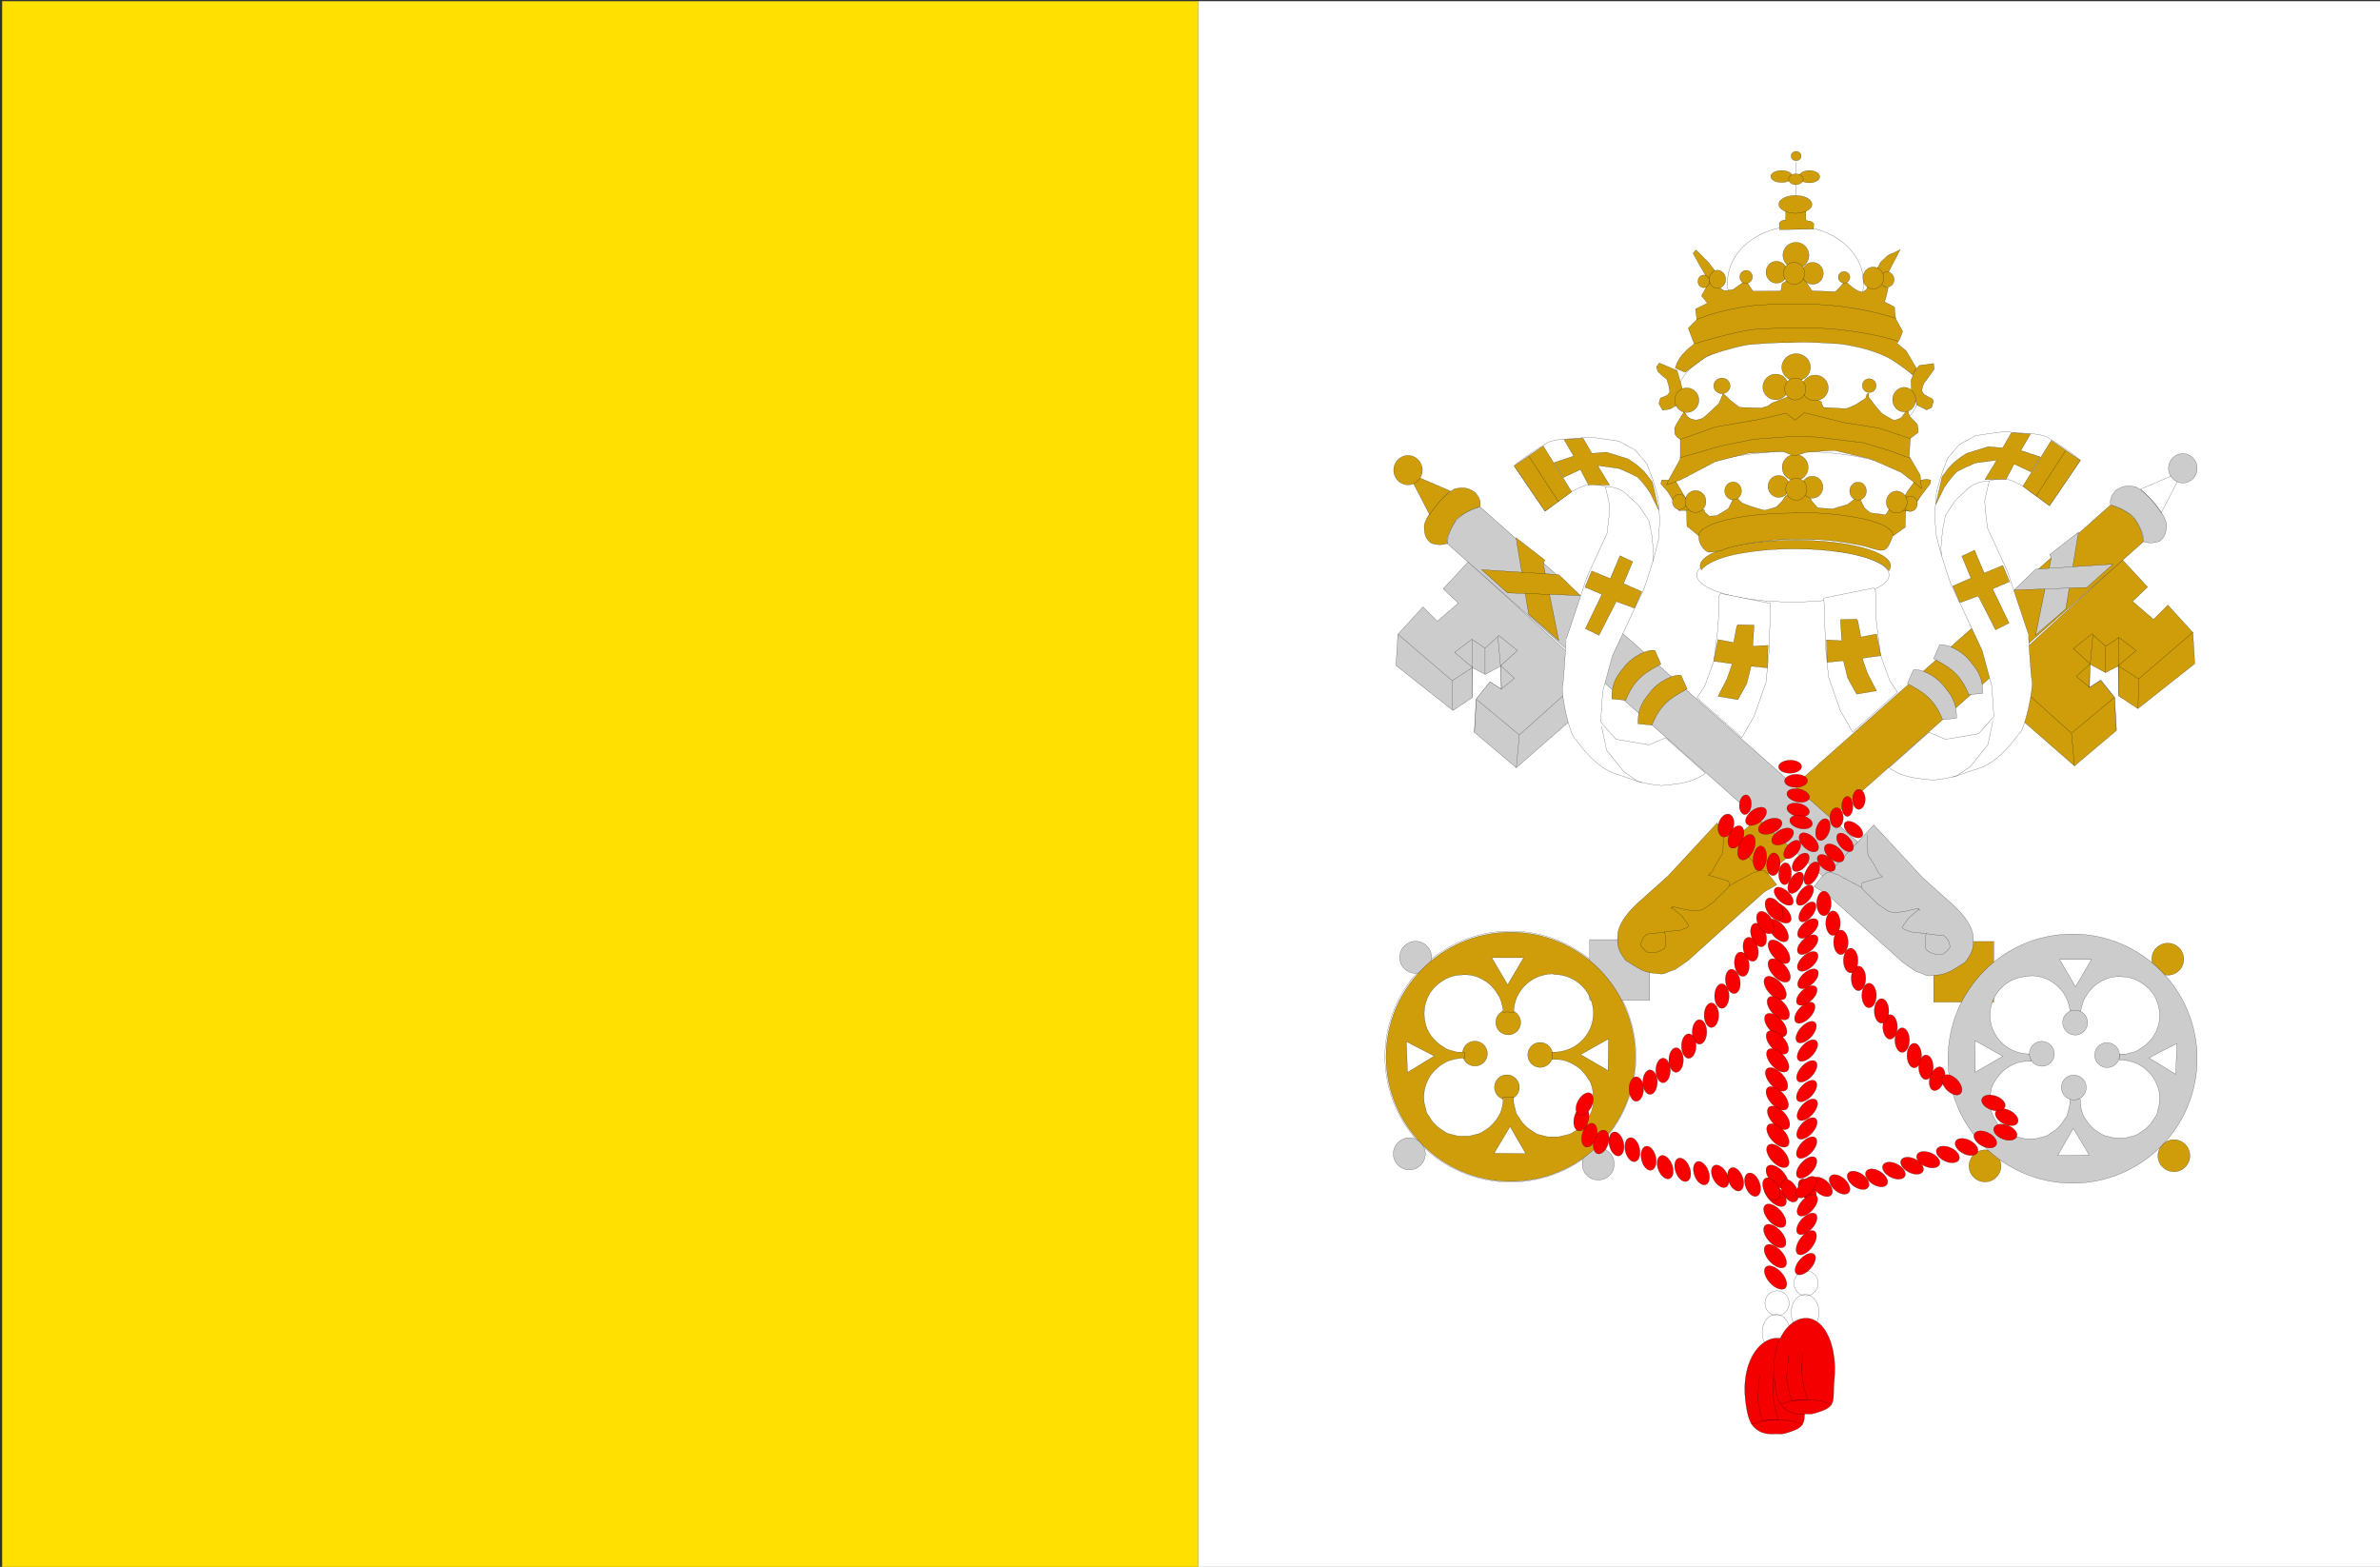 <?xml version="1.0" encoding="UTF-8" standalone="no"?>
<svg
   xmlns:dc="http://purl.org/dc/elements/1.1/"
   xmlns:cc="http://creativecommons.org/ns#"
   xmlns:rdf="http://www.w3.org/1999/02/22-rdf-syntax-ns#"
   xmlns:svg="http://www.w3.org/2000/svg"
   xmlns="http://www.w3.org/2000/svg"
   xmlns:sodipodi="http://sodipodi.sourceforge.net/DTD/sodipodi-0.dtd"
   xmlns:inkscape="http://www.inkscape.org/namespaces/inkscape"
   version="1.1"
   id="svg2"
   inkscape:version="1.0.1 (3bc2e813f5, 2020-09-07)"
   sodipodi:docname="Vatican_City1.svg"
   x="0px"
   y="0px"
   viewBox="0 0 1280 842.7"
   style="enable-background:new 0 0 1280 842.7;"
   xml:space="preserve"><rect x="0" y="0" width="1280" height="842.7" fill="#333333" stroke="none"/><defs
   id="defs279" /><sodipodi:namedview
   pagecolor="#ffffff"
   bordercolor="#666666"
   borderopacity="1"
   objecttolerance="10"
   gridtolerance="10"
   guidetolerance="10"
   inkscape:pageopacity="0"
   inkscape:pageshadow="2"
   inkscape:window-width="2565"
   inkscape:window-height="1738"
   id="namedview277"
   showgrid="false"
   inkscape:zoom="3.0273009"
   inkscape:cx="919.02436"
   inkscape:cy="680.58554"
   inkscape:window-x="0"
   inkscape:window-y="0"
   inkscape:window-maximized="0"
   inkscape:current-layer="g7602" />
<style
   type="text/css"
   id="style2">
	.st0{fill:#FFE000;}
	.st1{fill:#FFFFFF;}
	.st2{fill:none;stroke:#000000;stroke-width:0.1;stroke-linecap:round;stroke-linejoin:round;}
	.st3{fill:none;stroke:#000000;stroke-width:0.1;stroke-linecap:round;stroke-linejoin:bevel;}
	
		.st4{fill-rule:evenodd;clip-rule:evenodd;fill:#F40000;stroke:#000000;stroke-width:0.1;stroke-linecap:round;stroke-linejoin:bevel;}
	.st5{fill:none;stroke:#000000;stroke-width:0.1;}
	
		.st6{fill-rule:evenodd;clip-rule:evenodd;fill:#FFFFFF;stroke:#000000;stroke-width:0.1;stroke-linecap:round;stroke-linejoin:bevel;}
	.st7{fill:#FFFFFF;stroke:#000000;stroke-width:0.1;stroke-linecap:round;stroke-linejoin:bevel;}
	.st8{fill:#CE9D09;stroke:#000000;stroke-width:0.1;}
	
		.st9{fill-rule:evenodd;clip-rule:evenodd;fill:#CE9D09;stroke:#000000;stroke-width:0.1;stroke-linecap:round;stroke-linejoin:bevel;}
	.st10{fill:#CE9D09;stroke:#000000;stroke-width:0.1;stroke-linecap:round;stroke-linejoin:bevel;}
	
		.st11{fill-rule:evenodd;clip-rule:evenodd;fill:#CE9D09;stroke:#000000;stroke-width:0.1;stroke-linecap:round;stroke-linejoin:round;}
	
		.st12{fill-rule:evenodd;clip-rule:evenodd;fill:#CCCCCC;stroke:#000000;stroke-width:0.1;stroke-linecap:round;stroke-linejoin:round;}
	.st13{fill:#CCCCCC;stroke:#000000;stroke-width:0.1;}
	
		.st14{fill-rule:evenodd;clip-rule:evenodd;fill:#CCCCCC;stroke:#000000;stroke-width:0.1;stroke-linecap:round;stroke-linejoin:bevel;}
	.st15{fill:#FFFFFF;stroke:#000000;stroke-width:0.1;}
	
		.st16{fill-rule:evenodd;clip-rule:evenodd;fill:#F90000;stroke:#000000;stroke-width:0.1;stroke-linecap:round;stroke-linejoin:round;}
</style>
<g
   id="g10"
   inkscape:groupmode="layer"
   inkscape:label="Image">
	<g
   id="g7602"
   transform="matrix(1,0,0,1,-1749.644,-18.254)">
		<rect
   id="rect6242"
   x="1750.8"
   y="18.9"
   class="st0"
   width="643.3"
   height="842.7" />
		<rect
   id="rect6258"
   x="2394.1"
   y="18.9"
   class="st1"
   width="636.7"
   height="842.7" />
		
		<g
   id="g2708"
   transform="translate(1763.754,46.938)">
			
				<ellipse
   id="path890-6-6"
   inkscape:transform-center-x="9.5267673"
   inkscape:transform-center-y="6.746755"
   class="st2"
   cx="941.6"
   cy="672.2"
   rx="6.5"
   ry="6.7">
			</ellipse>
			<ellipse
   id="path2679"
   class="st3"
   cx="941.1"
   cy="687.9"
   rx="7.5"
   ry="9.7" />
			<path
   id="path2681"
   sodipodi:nodetypes="sssssss"
   class="st4"
   d="M956.8,723.8c-1,10,1.4,14-6.3,16.9c-7.5,2.8-6.6,1.5-10.6,1.8     c-5.1,0.3-8.1-1.2-10.6-3.6c-2-1.9-3.7-5.6-4.7-14.6c-2.3-19.2,6.8-33.3,17-33.3S958.5,706.2,956.8,723.8L956.8,723.8z" />
			<path
   id="path2699"
   sodipodi:nodetypes="ccccccc"
   class="st5"
   d="M928.3,737.2l5.6-1.9l8.3-0.6l7.6,0.8l5.8,2l0,0l0,0" />
			<path
   id="path2701"
   sodipodi:nodetypes="ccccccscc"
   class="st5"
   d="M932.2,711.3l-1.1,12.1l1.6,8.4l1.3,3.6l8.3-0.6l-1.8-6.4     c0,0-1.2-6.8-1.1-8.2l0.2-9.8l0,0" />
		</g>
		<path
   id="path3281-2"
   class="st6"
   d="M2765.6,327.5c0,8-23.1,14.5-51.7,14.5l0,0c-28.5,0-51.7-6.5-51.7-14.5c0,0,0,0,0,0    c0-8,23.1-14.5,51.7-14.5l0,0C2742.4,313,2765.6,319.5,2765.6,327.5C2765.6,327.5,2765.6,327.5,2765.6,327.5z" />
		<path
   id="path3851"
   class="st7"
   d="M2751.9,170.4c0,16.8-16.4,30.4-36.6,30.4c0,0,0,0,0,0c-20.2,0-36.6-13.6-36.6-30.4    s16.4-30.4,36.6-30.4C2735.5,140.1,2751.9,153.7,2751.9,170.4C2751.9,170.4,2751.9,170.4,2751.9,170.4z" />
		<path
   id="path4385"
   class="st7"
   d="M2782.6,282.7c0,12-30.1,21.7-67.2,21.7s-67.2-9.7-67.2-21.7s30.1-21.7,67.2-21.7l0,0    C2752.5,261,2782.6,270.7,2782.6,282.7C2782.6,282.7,2782.6,282.7,2782.6,282.7z" />
		<path
   id="path4387"
   class="st7"
   d="M2781.8,230.1c0,17-29.1,30.7-64.9,30.7l0,0c-35.8,0-64.9-13.7-64.9-30.7s29.1-30.7,64.9-30.7    C2752.8,199.4,2781.8,213.2,2781.8,230.1C2781.8,230.1,2781.8,230.1,2781.8,230.1L2781.8,230.1z" />
		<circle
   id="path4961"
   class="st7"
   cx="2562"
   cy="586.5"
   r="67.5" />
		<g
   id="g4212"
   transform="translate(1763.526,47.166)">
			<path
   id="path3420"
   class="st8"
   d="M893.2,245.4l0.2,8.7l6.3,5.1l104.7,0l6.4-4.6l0.2-9.2l-8.7-0.5l-2.1,3.1l-8.2-1.1l-3.1-2.6     l-1.6-3.1l-0.5-1.6l-0.6-1.4l-2.4,1.1l-4,3.1c0,0-6.9,2.1-7.9,2.3s-8.2-0.5-8.2-0.5l-3.1-3.5l-0.8-1.6l-2.9-1.6h-9.3l-1.1,0.2     l-1.9,2.9l-3.1,3.1c0,0-5.3,1.8-6.3,1.8s-7.4-2.1-8.1-2.3s-3.4-1.3-4-1.6c-0.6-0.3-2.6-2.6-2.6-2.6l-1.9-0.6l-1.1,2.6l-1.9,3.7     l-6.1,3.7l-4,0.3l-2.3-1.9l-0.6-1.6l-5.3,0.5H893.2z" />
			<path
   id="path3417"
   sodipodi:nodetypes="sscsccccccccccccccccccccccccccscs"
   class="st9"
   d="M951.4,261.6     c-28.1,0-50.9,6.2-50.9,13.8c0,0.7,0.2,1.5,0.7,2.2c0,0,0,0,0,0c0-0.1,0.1-0.1,0.1-0.2c0-0.1,0.1-0.1,0.1-0.2     c0.1-0.1,0.1-0.1,0.2-0.2c0.1-0.1,0.1-0.1,0.2-0.2c0.1-0.1,0.1-0.1,0.2-0.2c0.1-0.1,0.1-0.1,0.2-0.2c0.1-0.1,0.1-0.1,0.2-0.2     c1.9-1.7,4.2-2.8,6.6-3.8c0.1-0.1,0.3-0.1,0.4-0.2c0.1-0.1,0.3-0.1,0.4-0.2c3.8-1.5,7.8-2.4,11.8-3.2c0.2,0,0.4-0.1,0.6-0.1     c0.2,0,0.4-0.1,0.6-0.1c5.8-1,11.1-1.6,16.6-2c0.2,0,0.5,0,0.7,0c3.3-0.2,6.5-0.3,9.7-0.3c3.6,0,7.1,0.1,10.6,0.2     c3.4,0.2,6.8,0.4,10.1,0.8c3.9,0.4,7.8,1,11.6,1.8c0.2,0,0.4,0.1,0.6,0.1c3.2,0.7,6.3,1.5,9.4,2.6c2.4,0.9,5,2.1,6.9,3.3     c0.1,0.1,0.2,0.1,0.3,0.2c1,0.7,1.9,1.7,2.6,2.6c0,0,0,0.1,0.1,0.1c0.6-0.9,0.9-1.7,0.9-2.6c0-7.6-22.9-13.8-51-13.8L951.4,261.6     L951.4,261.6z" />
			<g
   id="g3785">
				<path
   id="path3467"
   class="st10"
   d="M958.6,222.5c0,3.8-3.1,7-7,7c-3.8,0-7-3.1-7-7s3.1-7,7-7      C955.5,215.5,958.6,218.6,958.6,222.5z" />
				<path
   id="path3703"
   class="st8"
   d="M879.9,229.2l7.2,0.3l5.2,8.9l2.8,7l-6.1,0.3l-5.8-10l-3.9-4.5L879.9,229.2z" />
				<path
   id="path3705"
   class="st8"
   d="M1022.3,228.8l-6.4,1.1l-4,5.6l-5.2,9.6l6.8,1l5.8-8.4l5-6.6l0.2-1.8L1022.3,228.8z" />
				<path
   id="path3467-6"
   class="st10"
   d="M966.5,233.1c0,3.3-2.5,5.9-5.7,5.9l0,0c-3.1,0-5.7-2.7-5.7-5.9l0,0      c0-3.3,2.5-5.9,5.7-5.9S966.5,229.8,966.5,233.1z" />
				<path
   id="path3467-6-2"
   class="st10"
   d="M948.4,232.7c0,3.3-2.5,5.9-5.7,5.9l0,0c-3.1,0-5.7-2.7-5.7-5.9c0-3.3,2.5-5.9,5.7-5.9      l0,0C945.9,226.8,948.4,229.5,948.4,232.7L948.4,232.7L948.4,232.7z" />
				<path
   id="path3467-6-2-2"
   class="st10"
   d="M957.9,234.2c0,3.3-2.5,5.9-5.7,5.9l0,0c-3.1,0-5.7-2.7-5.7-5.9l0,0      c0-3.3,2.5-5.9,5.7-5.9S957.9,230.9,957.9,234.2z" />
				<path
   id="path3467-6-2-2-8"
   class="st10"
   d="M922.7,235.1c0,2.7-2,4.8-4.5,4.8c-2.5,0-4.5-2.2-4.5-4.8s2-4.8,4.5-4.8      C920.7,230.3,922.7,232.4,922.7,235.1z" />
				<path
   id="path3467-6-2-2-8-3"
   class="st10"
   d="M989.9,235.2c0,2.7-2,4.8-4.5,4.8c-2.5,0-4.5-2.2-4.5-4.8s2-4.8,4.5-4.8      C987.9,230.3,989.9,232.5,989.9,235.2z" />
				<path
   id="path3467-6-2-2-8-3-8"
   class="st10"
   d="M1017.3,242c0,2.3-1.7,4.1-3.8,4.1h0c-2.1,0-3.8-1.9-3.8-4.1c0,0,0,0,0,0      c0-2.3,1.7-4.1,3.8-4.1h0C1015.6,237.9,1017.3,239.7,1017.3,242C1017.3,242,1017.3,242,1017.3,242z" />
				<path
   id="path3467-6-2-2-8-3-1"
   class="st10"
   d="M1011.8,241.1c0,3.2-2.5,5.9-5.6,5.9h0c-3.1,0-5.6-2.6-5.6-5.9s2.5-5.9,5.6-5.9      C1009.3,235.3,1011.8,237.9,1011.8,241.1C1011.8,241.1,1011.8,241.1,1011.8,241.1z" />
				<path
   id="path3467-6-2-2-8-3-8-5"
   class="st10"
   d="M893.2,241c0,2.3-1.7,4.1-3.8,4.1l0,0c-2.1,0-3.8-1.9-3.8-4.1l0,0      c0-2.3,1.7-4.1,3.8-4.1S893.2,238.8,893.2,241z" />
				<path
   id="path3467-6-2-2-8-3-1-5"
   class="st10"
   d="M903.6,240.8c0,3.2-2.5,5.9-5.6,5.9l0,0c-3.1,0-5.6-2.6-5.6-5.9l0,0      c0-3.2,2.5-5.9,5.6-5.9l0,0C901.1,234.9,903.6,237.6,903.6,240.8L903.6,240.8z" />
			</g>
			<path
   id="path3787"
   class="st10"
   d="M954.8,55c0,1.4-1.2,2.5-2.7,2.5c-1.5,0-2.7-1.1-2.7-2.5c0,0,0,0,0,0c0-1.4,1.2-2.5,2.7-2.5     c0,0,0,0,0,0C953.6,52.5,954.8,53.6,954.8,55z" />
			<path
   id="path3789"
   class="st10"
   d="M950.1,66c0,1.8-2.6,3.2-5.8,3.2c-3.2,0-5.8-1.4-5.8-3.2s2.6-3.2,5.8-3.2     C947.6,62.8,950.1,64.2,950.1,66z" />
			<path
   id="path3791"
   class="st10"
   d="M964.8,66.1c0,1.8-2.5,3.3-5.6,3.3l0,0c-3.1,0-5.6-1.5-5.6-3.3l0,0c0-1.8,2.5-3.3,5.6-3.3     l0,0C962.3,62.8,964.8,64.3,964.8,66.1L964.8,66.1z" />
			<path
   id="path3809"
   class="st5"
   d="M952.2,58.1l-0.2,24.5" />
			<path
   id="path3793"
   class="st10"
   d="M955.9,67.5c0,1.6-1.8,2.9-3.9,2.9c0,0,0,0,0,0c-2.2,0-3.9-1.3-3.9-2.9c0,0,0,0,0,0     c0-1.6,1.8-2.9,3.9-2.9c0,0,0,0,0,0C954.1,64.6,955.9,65.9,955.9,67.5C955.9,67.5,955.9,67.5,955.9,67.5z" />
			<path
   id="path3834"
   sodipodi:nodetypes="cccccccccc"
   class="st8"
   d="M946.6,84.1l-0.2,5.3c-2.2,0.1-2.9,0.9-3.4,1.8l0.2,2.3v1.1     l18.2-0.3l0.2-2.9c-1.6-2-2.8-1.1-4.3-1.9v-5.3H946.6z" />
			<path
   id="path3830"
   class="st10"
   d="M960.6,81c0,2.7-4,4.8-8.9,4.8s-8.9-2.2-8.9-4.8c0-2.7,4-4.8,8.9-4.8S960.6,78.3,960.6,81z" />
			<path
   id="path3362-6"
   sodipodi:nodetypes="ssscsscccccsccccccccsccccccsccsccccccccccccccccccccccccccccss"
   class="st10"
   d="     M951.9,247c-28.9,0-52.2,5.5-52.2,12.3c0,2.2,0.6,5.5,4.2,8.3c1.4,1.1,5.5-0.1,8.1-0.4c0.1-0.1,0.3-0.1,0.4-0.2     c0.1-0.1,0.3-0.1,0.4-0.2c0.1-0.1,0.3-0.1,0.4-0.2c0.1-0.1,0.3-0.1,0.4-0.2c1.5-0.5,3.1-1,4.7-1.4c0.2,0,0.3-0.1,0.5-0.1     c0.2,0,0.3-0.1,0.5-0.1c0.2,0,0.3-0.1,0.5-0.1c0.2,0,0.3-0.1,0.5-0.1c0.2,0,0.4-0.1,0.5-0.1c0.2,0,0.4-0.1,0.5-0.1     c1.3-0.3,2.6-0.6,3.9-0.8c0.2,0,0.4-0.1,0.6-0.1c0.8-0.1,1.6-0.3,2.4-0.4c0.2,0,0.4-0.1,0.6-0.1c1.1-0.2,2.1-0.3,3.1-0.4     c0.2,0,0.4-0.1,0.6-0.1c0.2,0,0.4-0.1,0.6-0.1c1.3-0.2,2.6-0.3,3.9-0.4c0.2,0,0.4,0,0.7-0.1c0.2,0,0.4,0,0.7-0.1     c0.2,0,0.4,0,0.7-0.1c1.8-0.2,3.7-0.3,5.5-0.4c0.2,0,0.5,0,0.7,0c0.2,0,0.5,0,0.7,0c0.9,0,1.9-0.1,2.8-0.1c0.2,0,0.5,0,0.7,0     c0.2,0,0.5,0,0.7,0c1.7,0,3.4,0,5.1,0c0.2,0,0.5,0,0.7,0c0.2,0,0.5,0,0.7,0c0.7,0,1.4,0,2.1,0c0.9,0,1.9,0.1,2.8,0.1     c0.2,0,0.5,0,0.7,0c0.2,0,0.5,0,0.7,0c0.2,0,0.5,0,0.7,0c1.2,0.1,2.3,0.1,3.4,0.2c0.2,0,0.5,0,0.7,0.1c1.6,0.1,3.1,0.3,4.7,0.4     c0.2,0,0.4,0,0.7,0.1c0.2,0,0.4,0,0.6,0.1c0.2,0,0.4,0,0.6,0.1c1.9,0.2,3.8,0.5,5.6,0.8c0.2,0,0.4,0.1,0.6,0.1     c0.2,0,0.4,0.1,0.6,0.1c1.9,0.3,3.8,0.7,5.7,1.1c0.2,0,0.4,0.1,0.5,0.1c0.2,0,0.4,0.1,0.5,0.1c1,0.2,2,0.5,3,0.8     c0.6,0.2,1.3,0.4,1.9,0.6c0.2,0,0.3,0.1,0.4,0.1c0.1,0,0.3,0.1,0.4,0.1c0.1,0,0.3,0.1,0.4,0.1l0,0c6.8,2.1,7.5-0.3,10.2-7.3     c0-6.8-23.4-12.3-52.4-12.3L951.9,247z" />
			<path
   id="path3951"
   sodipodi:nodetypes="ccccccccccccccccccccccccccccccccccccccc"
   class="st8"
   d="M905.5,122.5l-4.3,7.7l3.2,3.9     l-6.4,3.2l0.7,5.7l-4.6,4.6l3.2,8.4c-2.6,2.4-2.5,1.5-6.7,6.2c-1.7,2-2.9,4.8-3.5,6.8l5.2,2.3l11.4-8.4     c4.3-1.8,12.6-4.5,22.1-6.4c13.6-1.2,18.4-1.2,22.3-1.1c9-0.7,18.5,0.1,27.4,0.6c9.4,1.2,18.5,3.7,25.5,7.1     c5.9,3.2,9.5,6.3,13.8,9.5l2-3.4l-5.5-9.4l-5.1-4.2c1.1-0.9,1.3-1.3,3.2-6.2c-1.4-2.7-2.8-5.2-3.8-6.9c0-1.5-0.3-1.1-0.6-6.3     l-5.4-2.8c0.8-1.5,1.4-5,2-7.5l-9.6-4c-1.1,2-1.2,5.1-3.6,5.8c1.6,0.2-1.8,2.1-7.8-3.6l-2.2-1.8l-2.7,3.2l-2.5,2.5l-12.5-0.5     l-6.8-9.8l-9.3,5.9l-0.7,4l-15,0.1l-3.9-5.7l-6.8,4.8l-4.6,0.7L905.5,122.5z" />
			<path
   id="path3953"
   sodipodi:nodetypes="cccc"
   class="st5"
   d="M897.3,156c16-4.8,28.2-7.7,35.5-8c12.4-0.7,25.7-0.8,37.9-0.1     c13.9,1.3,25.5,3.4,36.3,6.7" />
			<path
   id="path3955"
   sodipodi:nodetypes="cccc"
   class="st5"
   d="M1005.7,142.3c-8.3-2.8-18.1-4.9-29.9-6.5     c-16.4-1.8-33.6-1.6-48.7-0.2c-12.3,1.9-21.1,4.3-28.4,7.3" />
			<path
   id="path4047"
   class="st8"
   d="M891.9,192.4l-4,6.5l-1.2,2.5l0.2,3.1c0,0,1.2,1.8,1.5,1.9s1.4,1,1.4,1v8.9l-0.1,1.8l-3.6,6.5     l-2.6,4.7l-1,2.5c0,0,7.1-2.5,7.6-2.7s18.4-9.7,18.4-9.7s17.5-4.6,18-4.6s18.2-1,18.2-1l5.1,2l1.9,0.4c0,0,5.2-1.6,5.6-1.8     s15.7-1.2,16-1c0.3,0.2,18,4.3,18.5,4.4s16.7,7.3,16.7,7.3l7.6,5.8l3.4,3l-0.7-7.3l-4.7-8.1l-1.2-1.9l0.6-9.7c0,0,3.2-2.6,4-3     c0.8-0.4-0.2-4.3-0.3-4.7c-0.2-0.3-3.6-3.7-3.9-4c-0.3-0.3-0.9-2.7-0.9-2.7l-0.7-0.8l-3,4c0,0-2.9,1.6-4.1,1.3s-5.7-3.1-6.3-3.5     c-0.6-0.5-3.1-3.5-3.1-3.5l-3-3.9l-1.1-1.4l0.1-2l-1,0.2l-0.7,2.4l-5.3,3.4c0,0-4.8,2.2-5.4,2.2s-12-0.7-12-0.7l-1-2.1l-0.1-1     l-12.4-4.8l-14.1,5.5l-2.2,1.6l-3.5,1.1c0,0-11.6-0.2-11.9-0.4s-4.2-3.1-4.8-3.7s-3.7-3.4-3.7-3.4l-0.2-0.5l-2.3,5.6l-5.4,5.1     c0,0-3,2.7-3.5,2.9c-0.5,0.2-3.5,1-3.5,1l-3.1-0.9l-1.9-1.3L891.9,192.4z" />
			<path
   id="path4049"
   class="st5"
   d="M889.8,207.4c0,0,18.4-6.4,18.7-6.6s18.3-3.1,22.9-4s15.1-3.5,15.1-3.5l5.1,3.7l4.9-3.9     l14.3,3.5l6.2,1.6c0,0,19,3,19.5,3.1c0.5,0.1,17,5.7,17,5.7" />
			<path
   id="path4053"
   class="st5"
   d="M889.8,217.2c0,0,15.3-4.3,18.2-5.3c3-1,21.5-4.6,21.5-4.6l19-1.4l14.2,0.2l25.5,3.1l14.2,4.3     l8.9,3.3l2.3,0.7" />
			<g
   id="g4065">
				<path
   id="path3467-2-7"
   class="st10"
   d="M959.8,168.6c0,4-3.5,7.3-7.7,7.3l0,0c-4.3,0-7.7-3.3-7.7-7.3l0,0c0-4,3.5-7.3,7.7-7.3      l0,0C956.3,161.3,959.8,164.5,959.8,168.6L959.8,168.6z" />
				<path
   id="path3467-6-1-9"
   class="st10"
   d="M969.4,179.7c0,3.8-3.2,6.9-7.1,6.9l0,0c-3.9,0-7.1-3.1-7.1-6.9c0,0,0,0,0,0      c0-3.8,3.2-6.9,7.1-6.9l0,0C966.2,172.8,969.4,175.9,969.4,179.7C969.4,179.7,969.4,179.7,969.4,179.7z" />
				<path
   id="path3467-6-2-0-8"
   class="st10"
   d="M948,179.2c0,3.8-3.1,6.9-6.9,6.9l0,0c-3.8,0-6.9-3.1-6.9-6.9l0,0      c0-3.8,3.1-6.9,6.9-6.9l0,0C944.9,172.2,948,175.3,948,179.2L948,179.2z" />
				<path
   id="path3467-6-2-2-9-8"
   class="st10"
   d="M957.3,180.3c0,3.3-2.5,5.9-5.7,5.9l0,0c-3.1,0-5.7-2.7-5.7-5.9l0,0      c0-3.3,2.5-5.9,5.7-5.9S957.3,177,957.3,180.3z" />
				<path
   id="path3467-6-2-2-8-7-8"
   class="st10"
   d="M916.6,178.6c0,2.3-2,4.2-4.4,4.2l0,0c-2.4,0-4.4-1.9-4.4-4.2s2-4.2,4.4-4.2      S916.6,176.3,916.6,178.6C916.6,178.6,916.6,178.6,916.6,178.6z" />
				<path
   id="path3467-6-2-2-8-3-5-5"
   class="st10"
   d="M995.1,178.5c0,2.1-1.6,3.7-3.7,3.7l0,0c-2,0-3.7-1.7-3.7-3.7c0,0,0,0,0,0      c0-2.1,1.6-3.7,3.7-3.7l0,0C993.5,174.8,995.1,176.4,995.1,178.5C995.1,178.5,995.1,178.5,995.1,178.5z" />
				<path
   id="path4013"
   class="st8"
   d="M878.5,166.3l9.6,4.1l2.7,9.3l-2.1,8.9l-4.5,2.5l-3.9,0.6l-2-3.5c0,0,0.6-2.9,1-3.1      s3.5-1.4,3.5-1.4l1.4-1.7l-0.6-3.5l-1.1-3.6c0,0-2.1-1.4-2.3-1.7c-0.2-0.3-2.5-2.3-2.5-2.3l-0.7-2.5L878.5,166.3z" />
				<path
   id="path4015"
   class="st8"
   d="M1026,166.6l-7.6,1l-2.6,3.1l-1.9,4.9l0.2,5.3l3.1,8.1l5,2.5l2.7-1.1l1.1-3.5l-0.7-1.3      c0,0-3.9-2-4.3-2.3c-0.3-0.2-1.4-1.9-1.3-2.5c0.1-0.6,1-3.8,1.4-4c0.4-0.2,5.3-7.3,5.3-7.3L1026,166.6z" />
				<path
   id="path3467-6-2-2-8-3-1-5-5-1"
   class="st10"
   d="M899.8,186.3c0,3.6-2.9,6.6-6.5,6.6l0,0c-3.6,0-6.5-3-6.5-6.6      c0,0,0,0,0,0c0-3.6,2.9-6.6,6.5-6.6l0,0C896.9,179.7,899.8,182.7,899.8,186.3C899.8,186.3,899.8,186.3,899.8,186.3z" />
				<path
   id="path3467-6-2-2-8-3-1-6-8"
   class="st10"
   d="M1016.4,186c0,3.7-2.8,6.6-6.2,6.6c-3.5,0-6.2-3-6.2-6.6s2.8-6.6,6.2-6.6      C1013.6,179.4,1016.4,182.4,1016.4,186z" />
			</g>
			<path
   id="path3467-2"
   class="st10"
   d="M959,108.4c0,3.8-3.1,7-7,7c-3.8,0-7-3.1-7-7s3.1-7,7-7C955.9,101.4,959,104.6,959,108.4z" />
			<path
   id="path3703-1"
   sodipodi:nodetypes="cccccccc"
   class="st8"
   d="M898.2,105.5l6.9,6.9l3.9,5.1l2.5,4.8l-6.1,0.3l-5.8-10     l-2.9-5.3L898.2,105.5z" />
			<path
   id="path3705-2"
   sodipodi:nodetypes="ccccccccc"
   class="st8"
   d="M1008,105.4l-6.6,3.1l-3.9,3.7l-5.2,9.6l6.8,1l4.5-8.9     L1008,105.4z" />
			<path
   id="path3467-6-1"
   class="st10"
   d="M966.7,118.1c0,3.3-2.5,5.9-5.7,5.9s-5.7-2.7-5.7-5.9c0-3.3,2.5-5.9,5.7-5.9l0,0     C964.2,112.2,966.7,114.8,966.7,118.1L966.7,118.1z" />
			<path
   id="path3467-6-2-0"
   class="st10"
   d="M947.3,117.5c0,3.3-2.5,5.9-5.7,5.9l0,0c-3.1,0-5.7-2.7-5.7-5.9l0,0     c0-3.3,2.5-5.9,5.7-5.9l0,0C944.7,111.6,947.3,114.3,947.3,117.5L947.3,117.5z" />
			<path
   id="path3467-6-2-2-9"
   class="st10"
   d="M956.7,118.1c0,3.3-2.5,5.9-5.7,5.9l0,0c-3.1,0-5.7-2.7-5.7-5.9l0,0     c0-3.3,2.5-5.9,5.7-5.9l0,0C954.2,112.1,956.7,114.8,956.7,118.1L956.7,118.1z" />
			<path
   id="path3467-6-2-2-8-7"
   class="st10"
   d="M928.6,120c0,1.9-1.5,3.5-3.4,3.5l0,0c-1.9,0-3.4-1.5-3.4-3.5l0,0     c0-1.9,1.5-3.5,3.4-3.5S928.6,118.1,928.6,120z" />
			<path
   id="path3467-6-2-2-8-3-5"
   class="st10"
   d="M981,120.2c0,1.7-1.4,3.1-3.1,3.1c-1.7,0-3.1-1.4-3.1-3.1c0,0,0,0,0,0     c0-1.7,1.4-3.1,3.1-3.1c0,0,0,0,0,0C979.6,117.1,981,118.5,981,120.2z" />
			<path
   id="path3467-6-2-2-8-3-8-0"
   class="st10"
   d="M1004.8,121.4c0,2.3-1.7,4.1-3.8,4.1h0c-2.1,0-3.8-1.9-3.8-4.1     s1.7-4.1,3.8-4.1C1003,117.3,1004.8,119.2,1004.8,121.4C1004.8,121.4,1004.8,121.4,1004.8,121.4z" />
			<path
   id="path3467-6-2-2-8-3-1-6"
   class="st10"
   d="M999.2,120.6c0,3.2-2.5,5.9-5.6,5.9l0,0c-3.1,0-5.6-2.6-5.6-5.9c0,0,0,0,0,0     c0-3.2,2.5-5.9,5.6-5.9l0,0C996.7,114.7,999.2,117.3,999.2,120.6C999.2,120.6,999.2,120.6,999.2,120.6z" />
			<path
   id="path3467-6-2-2-8-3-8-5-3"
   class="st10"
   d="M905.5,122.4c0,1.9-1.4,3.4-3.1,3.4l0,0c-1.7,0-3.1-1.5-3.1-3.4v0     c0-1.9,1.4-3.4,3.1-3.4l0,0C904.1,119,905.5,120.5,905.5,122.4C905.5,122.4,905.5,122.4,905.5,122.4z" />
			<path
   id="path3467-6-2-2-8-3-1-5-5"
   class="st10"
   d="M914.2,121.3c0,2.7-2,4.9-4.4,4.9l0,0c-2.4,0-4.4-2.2-4.4-4.9v0     c0-2.7,2-4.9,4.4-4.9S914.2,118.6,914.2,121.3z" />
		</g>
		<path
   id="path890-7-3"
   class="st11"
   d="M2560.7,561.4c-3.7,0-6.6,3-6.6,6.7c0,3.7,3,6.7,6.7,6.7c0,0,0,0,0,0c3.7,0,6.7-3,6.7-6.7    c0,0,0,0,0,0C2567.4,564.3,2564.4,561.4,2560.7,561.4C2560.7,561.4,2560.7,561.4,2560.7,561.4z M2542.8,578.2    c-3.7,0-6.6,3-6.6,6.7c0,3.7,3,6.7,6.7,6.7c3.7,0,6.7-3,6.7-6.7C2549.5,581.2,2546.6,578.2,2542.8,578.2    C2542.9,578.2,2542.9,578.2,2542.8,578.2z M2577.9,578.9c-3.7,0-6.6,3-6.6,6.7c0,3.7,3,6.7,6.7,6.7c0,0,0,0,0,0    c3.7,0,6.7-3,6.7-6.7c0,0,0,0,0,0C2584.6,581.8,2581.6,578.9,2577.9,578.9C2577.9,578.9,2577.9,578.9,2577.9,578.9z M2560,596.3    c-3.7,0-6.6,3-6.6,6.7c0,3.7,3,6.7,6.7,6.7c3.7,0,6.7-3,6.7-6.7C2566.7,599.3,2563.8,596.3,2560,596.3    C2560.1,596.3,2560.1,596.3,2560,596.3z" />
		<g
   id="g3279"
   transform="translate(1763.526,47.166)">
			<path
   id="path3249"
   class="st8"
   d="M1127.6,272.2l-65.1,59.6l0.6,17.4l38.7,33.8l22.5-19l-1-17.7l-7.4-9.3l-6.1,3.9l0.3-12.6     l8.4,4.5l6.8-3.5l0.3,16.1l10.3,6.8l30.6-24.2l-1-16.7l-13.5-14.8l-7.7,7.7l-11.3-9.7l8.1-7.7L1127.6,272.2z" />
			<path
   id="path3251"
   class="st5"
   d="M1165.6,311.1l-29.3,25.1l-11-7.1l9.7-8.1l-9.3-7.1l-7.1,4.8l-6.4-5.8l-1-1l-10,8.1l9,8.1     l-7.4,6.8l7.1,5.8l6.1-3.9l7.4,9.3l-23.2,19.3l-37.7-33.8" />
			<path
   id="path3253"
   class="st5"
   d="M1100.2,365.6l1.6,17.4" />
			<path
   id="path3255"
   class="st5"
   d="M1123.4,346.2l1,17.7" />
			<path
   id="path3257"
   class="st5"
   d="M1110.2,328.2l-0.3,12.6" />
			<path
   id="path3259"
   class="st5"
   d="M1111.7,312.6l-1.4,15.6" />
			<path
   id="path3261"
   class="st5"
   d="M1118.6,318.9v13.8" />
			<path
   id="path3263"
   class="st5"
   d="M1125.7,314l-0.3,15.1" />
			<path
   id="path3265"
   class="st5"
   d="M1125.4,329.2l0.3,16.1" />
			<path
   id="path3267"
   class="st5"
   d="M1136.3,336.3L1136,352" />
		</g>
		<path
   id="path890"
   class="st12"
   d="M2604.6,523.6v32.6h32.3v-32.6H2604.6z M2511,524.5c-4.7,0-8.6,3.8-8.6,8.6c0,0,0,0,0,0    c0,4.7,3.8,8.6,8.6,8.6h0c4.7,0,8.6-3.8,8.6-8.6C2519.5,528.3,2515.7,524.5,2511,524.5L2511,524.5z M2507.6,630.2    c-4.7,0-8.6,3.8-8.6,8.6c0,0,0,0,0,0c0,4.7,3.8,8.6,8.6,8.6c4.7,0,8.6-3.8,8.6-8.6c0,0,0,0,0,0    C2516.2,634,2512.4,630.2,2507.6,630.2C2507.6,630.2,2507.6,630.2,2507.6,630.2z M2609.2,635.7c-4.7,0-8.6,3.8-8.6,8.6    c0,0,0,0,0,0c0,4.7,3.8,8.6,8.6,8.6h0c4.7,0,8.6-3.8,8.6-8.6C2617.8,639.5,2614,635.7,2609.2,635.7L2609.2,635.7z" />
		<path
   id="path4808"
   class="st11"
   d="M2561.9,519.6c-36.9,0.1-66.8,30.1-66.8,67c0,37,30,67,67,67h0c37,0,67-30,67-67c0,0,0,0,0,0    c0-37-30-67-67-67C2562.1,519.6,2562,519.6,2561.9,519.6z M2569.1,533.3l-4.3,7.3v0l-4.3,7.3l-4.3-7.3v0l-4.3-7.3v0l8.5,0    L2569.1,533.3z M2585.3,542.3c0,0,0.1,0,0.1,0c11.7,0,21.2,9.3,21.2,20.9c0,11.5-9.5,20.9-21.2,20.9c-0.4,0-0.7,0-1.1,0    c0,0.6,0.1,1.1,0.1,1.7c0,0.7,0,1.5-0.1,2.2c0.2,0,0.5,0,0.7,0c0.1,0,0.3,0,0.4,0l0,0c0.3,0,0.6,0,0.9,0c0.3,0,0.5,0,0.8,0    c0.4,0,0.8,0.1,1.2,0.1c0.3,0,0.5,0.1,0.8,0.1l0,0c0.4,0.1,0.8,0.1,1.1,0.2l0,0c0.1,0,0.3,0.1,0.4,0.1l0,0    c0.4,0.1,0.8,0.2,1.1,0.3c0.1,0,0.2,0.1,0.4,0.1c0.2,0.1,0.5,0.2,0.7,0.3c0.2,0.1,0.5,0.2,0.7,0.3l0,0c0.2,0.1,0.5,0.2,0.7,0.3    c0.2,0.1,0.5,0.2,0.7,0.3c0.1,0.1,0.2,0.1,0.3,0.2c0.2,0.1,0.5,0.2,0.7,0.4c0.2,0.1,0.4,0.3,0.7,0.4c0.3,0.2,0.7,0.4,1,0.6    c0.1,0.1,0.2,0.1,0.3,0.2l0,0c0.2,0.2,0.4,0.3,0.6,0.5l0,0c0.4,0.3,0.8,0.6,1.2,1c0.2,0.2,0.4,0.3,0.6,0.5    c0.2,0.2,0.4,0.4,0.5,0.6c0.4,0.4,0.7,0.8,1,1.2c0.2,0.2,0.3,0.4,0.5,0.6c0.2,0.2,0.3,0.4,0.5,0.6c0,0,0,0,0,0    c0.1,0.2,0.3,0.4,0.4,0.6c0,0,0,0,0,0c0.1,0.2,0.3,0.4,0.4,0.7c0,0,0,0,0,0c0.1,0.1,0.1,0.2,0.2,0.3c0,0,0,0,0,0    c0.1,0.1,0.1,0.2,0.2,0.3c0,0,0,0,0,0c0,0,0,0.1,0.1,0.1c0,0.1,0.1,0.1,0.1,0.2c0.1,0.1,0.1,0.2,0.2,0.3c0,0,0,0,0,0    c0.1,0.1,0.1,0.2,0.2,0.3c0,0,0,0,0,0c0,0,0,0.1,0.1,0.1c0.1,0.2,0.2,0.4,0.3,0.6c0.1,0.1,0.1,0.2,0.2,0.4c0,0,0,0,0,0    c0,0.1,0.1,0.2,0.1,0.4c0,0,0,0,0,0c0,0.1,0.1,0.2,0.1,0.4c0,0,0,0,0,0c0.1,0.2,0.2,0.5,0.3,0.7c0,0,0,0,0,0    c0,0.1,0.1,0.2,0.1,0.4c0,0.1,0.1,0.2,0.1,0.4c0,0.1,0.1,0.2,0.1,0.4c0,0.1,0,0.1,0,0.2c0.1,0.2,0.1,0.4,0.1,0.6c0,0,0,0,0,0    c0.1,0.2,0.1,0.5,0.2,0.8c0,0.2,0.1,0.4,0.1,0.6c0,0.1,0,0.1,0,0.2c0,0.1,0,0.2,0,0.3c0,0,0,0,0,0.1c0,0,0,0,0,0c0,0,0,0,0,0    c0,0.1,0,0.2,0,0.3c0,0.1,0,0.1,0,0.2c0,0.2,0,0.4,0.1,0.6c0,0,0,0,0,0c0,0.4,0,0.8,0.1,1.1c0,0,0,0,0,0c0,0,0,0,0,0    c0,0.1,0,0.3,0,0.4c0,0,0,0.1,0,0.1c0,0.3,0,0.5,0,0.8c0,0.1,0,0.3,0,0.4c0,0,0,0,0,0c0,0.1,0,0.3,0,0.4c0,0,0,0,0,0c0,0,0,0,0,0    c0,0.4-0.1,0.7-0.1,1.1c0,0,0,0,0,0c0,0.3-0.1,0.5-0.1,0.8c0,0.3-0.1,0.5-0.1,0.8c-0.1,0.3-0.1,0.5-0.2,0.7c0,0,0,0,0,0    c0,0.1-0.1,0.2-0.1,0.4c0,0,0,0,0,0c-0.1,0.2-0.1,0.5-0.2,0.7c0,0,0,0,0,0c0,0,0,0.1,0,0.1c0,0.1-0.1,0.2-0.1,0.3    c-0.1,0.4-0.3,0.7-0.4,1.1c0,0,0,0,0,0c0,0,0,0.1,0,0.1c-0.1,0.2-0.2,0.4-0.3,0.6c-0.1,0.1-0.1,0.2-0.2,0.4c0,0.1-0.1,0.1-0.1,0.2    c0,0.1-0.1,0.1-0.1,0.2c0,0,0,0,0,0c-0.2,0.5-0.5,0.9-0.7,1.4c0,0,0,0,0,0c-0.1,0.1-0.1,0.2-0.2,0.3c-0.1,0.2-0.2,0.4-0.3,0.5    c0,0-0.1,0.1-0.1,0.1c0,0,0,0,0,0c-0.1,0.1-0.1,0.2-0.2,0.3c0,0,0,0,0,0c-0.1,0.1-0.1,0.2-0.2,0.3c0,0,0,0,0,0    c-0.1,0.2-0.3,0.4-0.5,0.6c0,0,0,0,0,0c-0.2,0.2-0.3,0.4-0.5,0.6c0,0,0,0,0,0c-0.2,0.2-0.3,0.4-0.5,0.6c0,0,0,0,0,0    c-0.1,0.1-0.2,0.2-0.3,0.3c-0.1,0.1-0.2,0.2-0.3,0.3c-0.1,0.1-0.2,0.2-0.3,0.3c0,0-0.1,0.1-0.1,0.1c0,0-0.1,0.1-0.1,0.1    c0,0,0,0,0,0c-0.1,0.1-0.2,0.2-0.3,0.3c-0.1,0.1-0.2,0.2-0.3,0.3c-0.1,0.1-0.2,0.2-0.3,0.3c-0.1,0.1-0.2,0.2-0.3,0.2c0,0,0,0,0,0    c-0.1,0.1-0.2,0.2-0.3,0.2c-0.1,0.1-0.2,0.2-0.3,0.2c-0.1,0.1-0.2,0.2-0.3,0.2c-0.1,0.1-0.2,0.2-0.3,0.2l0,0    c-0.1,0.1-0.2,0.1-0.3,0.2c-0.1,0.1-0.2,0.1-0.3,0.2c-0.1,0.1-0.2,0.1-0.3,0.2c-0.1,0.1-0.2,0.1-0.3,0.2c-0.1,0-0.1,0.1-0.2,0.1    c0,0-0.1,0-0.1,0.1c-0.2,0.1-0.4,0.3-0.7,0.4c-0.1,0.1-0.2,0.1-0.3,0.2l0,0c-0.1,0.1-0.2,0.1-0.3,0.2c-0.1,0.1-0.2,0.1-0.4,0.2    c-0.1,0.1-0.2,0.1-0.4,0.2c-0.1,0.1-0.2,0.1-0.4,0.2c-0.1,0.1-0.2,0.1-0.4,0.1c-0.1,0-0.2,0.1-0.3,0.1c0,0-0.1,0-0.1,0    c-0.1,0-0.2,0.1-0.4,0.1c-0.1,0-0.2,0.1-0.4,0.1c-0.1,0-0.2,0.1-0.4,0.1c-0.1,0-0.2,0.1-0.4,0.1c-0.1,0-0.2,0.1-0.4,0.1    c-0.1,0-0.2,0.1-0.3,0.1c0,0-0.1,0-0.1,0c0,0-0.1,0-0.1,0c-0.1,0-0.2,0.1-0.3,0.1c-0.1,0-0.3,0.1-0.4,0.1c-0.1,0-0.3,0.1-0.4,0.1    c-0.1,0-0.3,0.1-0.4,0.1c-0.1,0-0.2,0-0.3,0.1c0,0,0,0-0.1,0c0,0,0,0-0.1,0c-0.1,0-0.2,0-0.3,0.1c-0.1,0-0.3,0-0.4,0.1    c-0.1,0-0.3,0-0.4,0c-0.1,0-0.3,0-0.4,0c-0.1,0-0.3,0-0.4,0c-0.1,0-0.3,0-0.4,0c-0.1,0-0.3,0-0.4,0c-0.1,0-0.3,0-0.4,0    c-0.1,0-0.3,0-0.4,0c-0.2,0-0.3,0-0.5,0c-0.1,0-0.3,0-0.4,0c-0.1,0-0.3,0-0.4,0l0,0c-0.1,0-0.3,0-0.4,0c-0.1,0-0.3,0-0.4,0l0,0    c-0.1,0-0.3,0-0.4,0c-0.1,0-0.3,0-0.4,0c-0.1,0-0.3,0-0.4-0.1c-0.1,0-0.3,0-0.4-0.1c-0.1,0-0.3,0-0.4-0.1l0,0    c-0.1,0-0.3,0-0.4-0.1c-0.1,0-0.3-0.1-0.4-0.1c-0.1,0-0.3-0.1-0.4-0.1c-0.1,0-0.3-0.1-0.4-0.1l0,0c-0.1,0-0.3-0.1-0.4-0.1    c-0.1,0-0.3-0.1-0.4-0.1c-0.1,0-0.2-0.1-0.4-0.1c-0.1,0-0.2-0.1-0.4-0.1c-0.1,0-0.2-0.1-0.4-0.1c-0.1,0-0.2-0.1-0.4-0.1l0,0    c-0.1,0-0.2-0.1-0.4-0.1c-0.1,0-0.2-0.1-0.4-0.2c-0.1-0.1-0.2-0.1-0.4-0.2c-0.1-0.1-0.2-0.1-0.4-0.2l0,0c-0.1-0.1-0.2-0.1-0.3-0.2    c-0.1-0.1-0.2-0.1-0.3-0.2c-0.1-0.1-0.2-0.1-0.3-0.2c-0.1-0.1-0.2-0.1-0.3-0.2c-0.1-0.1-0.2-0.1-0.3-0.2c-0.1-0.1-0.2-0.1-0.3-0.2    c-0.1-0.1-0.2-0.1-0.3-0.2l0,0c-0.1-0.1-0.2-0.1-0.3-0.2l0,0c-0.1-0.1-0.2-0.1-0.3-0.2c-0.1-0.1-0.2-0.1-0.3-0.2    c-0.1-0.1-0.2-0.2-0.3-0.2l0,0c-0.1-0.1-0.2-0.2-0.3-0.2c-0.1-0.1-0.2-0.2-0.3-0.2c-0.2-0.2-0.4-0.3-0.6-0.5    c-0.1-0.1-0.2-0.2-0.3-0.3c-0.1-0.1-0.2-0.2-0.3-0.3c-0.1-0.1-0.2-0.2-0.3-0.3c-0.1-0.1-0.2-0.2-0.3-0.3c-0.1-0.1-0.2-0.2-0.3-0.3    c-0.1-0.1-0.2-0.2-0.3-0.3c-0.1-0.1-0.2-0.2-0.3-0.3c0,0,0,0,0,0c-0.1-0.1-0.2-0.2-0.3-0.3c0,0,0,0,0,0c-0.1-0.1-0.2-0.2-0.2-0.3    c-0.1-0.1-0.2-0.2-0.2-0.3c0,0,0,0,0,0c-0.1-0.1-0.2-0.2-0.2-0.3c-0.1-0.1-0.2-0.2-0.2-0.3c0,0,0,0,0,0c-0.2-0.2-0.3-0.4-0.4-0.6    c0,0,0,0,0,0c-0.1-0.1-0.1-0.2-0.2-0.3c-0.1-0.1-0.1-0.2-0.2-0.3c0,0,0,0,0,0c-0.1-0.1-0.1-0.2-0.2-0.3c0,0,0,0,0,0    c-0.1-0.1-0.1-0.2-0.2-0.3c-0.1-0.1-0.1-0.2-0.2-0.3c-0.1-0.1-0.1-0.2-0.2-0.3c-0.1-0.1-0.1-0.2-0.2-0.3c-0.1-0.1-0.1-0.2-0.2-0.3    c-0.1-0.1-0.1-0.2-0.2-0.3c0,0,0,0,0,0c-0.1-0.1-0.1-0.2-0.2-0.3c0,0,0,0,0,0c-0.1-0.1-0.1-0.2-0.2-0.4c0-0.1-0.1-0.2-0.1-0.4    c0-0.1-0.1-0.2-0.1-0.4c0-0.1-0.1-0.2-0.1-0.4c0,0,0,0,0,0c0-0.1-0.1-0.2-0.1-0.4c0-0.1-0.1-0.2-0.1-0.4c0,0,0,0,0,0    c0-0.1-0.1-0.2-0.1-0.4c0-0.1-0.1-0.2-0.1-0.4c0-0.1-0.1-0.2-0.1-0.4c0,0,0,0,0,0c0-0.1-0.1-0.2-0.1-0.4c0-0.1-0.1-0.2-0.1-0.4    c0,0,0,0,0,0c0-0.1-0.1-0.2-0.1-0.4c0,0,0,0,0,0c0-0.1,0-0.3-0.1-0.4c0-0.1,0-0.3-0.1-0.4c0-0.1,0-0.3-0.1-0.4c0-0.1,0-0.3,0-0.4    c0,0,0,0,0,0c0-0.1,0-0.3,0-0.4c0-0.3,0-0.5-0.1-0.8c0-0.1,0-0.3,0-0.4c0,0,0,0,0,0c0-0.1,0-0.3,0-0.4c0-0.1,0-0.3,0-0.4    c0,0,0-0.1,0-0.1c0,0,0,0,0,0c0-0.1,0-0.2,0-0.2c-1,0.1-2,0.2-3.1,0.2c-0.8,0-1.7,0-2.5-0.1c0,0.1,0,0.2,0,0.3c0,0.3,0,0.6,0,0.9    c0,0.1,0,0.3,0,0.4c0,0,0,0,0,0c0,0.1,0,0.3,0,0.4c0,0,0,0,0,0c0,0,0,0,0,0c0,0.4-0.1,0.7-0.1,1.1c0,0.3-0.1,0.5-0.1,0.8    c-0.1,0.4-0.1,0.8-0.2,1.1c0,0.1-0.1,0.2-0.1,0.4c0,0,0,0,0,0c0,0,0,0.1,0,0.1c-0.1,0.3-0.2,0.6-0.3,0.9c0,0,0,0.1,0,0.1    c0,0,0,0,0,0c0,0.1-0.1,0.2-0.1,0.4c0,0,0,0,0,0c-0.1,0.4-0.3,0.7-0.4,1.1c0,0,0,0,0,0c-0.1,0.4-0.3,0.7-0.5,1.1c0,0,0,0,0,0    c-0.1,0.1-0.1,0.2-0.2,0.3c0,0,0,0,0,0c-0.1,0.2-0.2,0.5-0.3,0.7c0,0,0,0,0,0c0,0,0,0.1-0.1,0.1c-0.1,0.1-0.2,0.3-0.2,0.4    c0,0,0,0.1-0.1,0.1c0,0,0,0,0,0c0,0,0,0.1-0.1,0.1c-0.1,0.1-0.2,0.3-0.2,0.4c0,0-0.1,0.1-0.1,0.1c0,0,0,0,0,0    c-0.1,0.1-0.1,0.2-0.2,0.3c0,0,0,0,0,0c-0.1,0.1-0.1,0.2-0.2,0.3c0,0,0,0,0,0c-0.2,0.3-0.4,0.6-0.7,0.9c0,0,0,0,0,0    c-0.2,0.2-0.3,0.4-0.5,0.6c-0.1,0.2-0.3,0.3-0.4,0.5c0,0-0.1,0.1-0.1,0.1c0,0,0,0,0,0c-0.1,0.1-0.2,0.2-0.3,0.3c0,0,0,0,0,0    c-0.1,0.1-0.2,0.2-0.3,0.3c0,0,0,0,0,0c-0.1,0.1-0.2,0.2-0.3,0.3c0,0,0,0,0,0c0,0-0.1,0.1-0.1,0.1c0,0-0.1,0.1-0.1,0.1    c-0.1,0.1-0.2,0.2-0.3,0.3c0,0-0.1,0.1-0.1,0.1c0,0-0.1,0.1-0.1,0.1c-0.1,0.1-0.2,0.2-0.3,0.3c-0.1,0.1-0.2,0.2-0.3,0.3    c-0.1,0.1-0.2,0.2-0.3,0.2c-0.1,0.1-0.2,0.2-0.3,0.2c-0.1,0.1-0.2,0.2-0.3,0.2c-0.1,0.1-0.2,0.2-0.3,0.2c-0.1,0.1-0.2,0.1-0.3,0.2    c0,0-0.1,0.1-0.1,0.1c-0.1,0-0.1,0.1-0.2,0.1c-0.1,0.1-0.2,0.1-0.3,0.2c0,0,0,0,0,0c-0.1,0.1-0.2,0.1-0.3,0.2    c-0.1,0.1-0.2,0.1-0.3,0.2c-0.1,0.1-0.2,0.1-0.3,0.2c0,0,0,0,0,0c-0.1,0.1-0.2,0.1-0.3,0.2c0,0,0,0,0,0c-0.1,0.1-0.2,0.1-0.3,0.2    c-0.1,0.1-0.2,0.1-0.3,0.2c-0.1,0-0.1,0.1-0.2,0.1c-0.1,0-0.1,0.1-0.2,0.1c0,0,0,0,0,0c-0.2,0.1-0.5,0.2-0.7,0.3    c-0.1,0.1-0.2,0.1-0.4,0.1c0,0-0.1,0-0.1,0.1c-0.1,0-0.1,0.1-0.2,0.1c0,0,0,0,0,0c-0.1,0-0.2,0.1-0.4,0.1c0,0,0,0,0,0    c-0.1,0-0.2,0.1-0.4,0.1c-0.1,0-0.2,0.1-0.4,0.1c-0.1,0-0.2,0.1-0.4,0.1c-0.1,0-0.2,0.1-0.4,0.1c-0.1,0-0.3,0.1-0.4,0.1    c-0.1,0-0.3,0.1-0.4,0.1c-0.1,0-0.3,0.1-0.4,0.1c-0.1,0-0.3,0.1-0.4,0.1c-0.1,0-0.3,0.1-0.4,0.1c-0.1,0-0.2,0-0.3,0.1    c0,0,0,0-0.1,0c0,0,0,0-0.1,0c-0.1,0-0.2,0-0.3,0.1c-0.1,0-0.3,0-0.4,0.1c-0.1,0-0.3,0-0.4,0c-0.1,0-0.3,0-0.4,0c0,0,0,0,0,0    c-0.1,0-0.2,0-0.4,0c-0.1,0-0.2,0-0.4,0c0,0,0,0,0,0c-0.1,0-0.3,0-0.4,0c-0.1,0-0.3,0-0.4,0c-0.1,0-0.3,0-0.4,0    c-0.2,0-0.3,0-0.5,0c-0.1,0-0.3,0-0.4,0c-0.1,0-0.3,0-0.4,0l0,0c-0.1,0-0.3,0-0.4,0c-0.1,0-0.3,0-0.4,0l0,0c-0.1,0-0.3,0-0.4,0    c-0.1,0-0.3,0-0.4,0c-0.1,0-0.3,0-0.4-0.1c-0.1,0-0.3,0-0.4-0.1c-0.1,0-0.3,0-0.4-0.1l0,0c-0.1,0-0.3,0-0.4-0.1    c-0.1,0-0.3-0.1-0.4-0.1c-0.1,0-0.3-0.1-0.4-0.1c-0.1,0-0.3-0.1-0.4-0.1l0,0c-0.1,0-0.3-0.1-0.4-0.1c-0.1,0-0.3-0.1-0.4-0.1    c-0.1,0-0.2-0.1-0.4-0.1c-0.1,0-0.2-0.1-0.4-0.1c-0.1,0-0.2-0.1-0.4-0.1c-0.1,0-0.2-0.1-0.4-0.1l0,0c-0.1,0-0.2-0.1-0.4-0.1    c-0.1,0-0.2-0.1-0.4-0.2c-0.1-0.1-0.2-0.1-0.4-0.2c-0.1-0.1-0.2-0.1-0.4-0.2l0,0c-0.1-0.1-0.2-0.1-0.3-0.2    c-0.1-0.1-0.2-0.1-0.3-0.2c-0.1-0.1-0.2-0.1-0.3-0.2c-0.1-0.1-0.2-0.1-0.3-0.2c-0.1-0.1-0.2-0.1-0.3-0.2c-0.1-0.1-0.2-0.1-0.3-0.2    c-0.1-0.1-0.2-0.1-0.3-0.2l0,0c-0.1-0.1-0.2-0.1-0.3-0.2l0,0c-0.1-0.1-0.2-0.1-0.3-0.2c-0.1-0.1-0.2-0.1-0.3-0.2    c-0.1-0.1-0.2-0.2-0.3-0.2l0,0c-0.1-0.1-0.2-0.2-0.3-0.2c-0.1-0.1-0.2-0.2-0.3-0.2c-0.2-0.2-0.4-0.3-0.6-0.5    c-0.1-0.1-0.2-0.2-0.3-0.3c-0.1-0.1-0.2-0.2-0.3-0.3c-0.1-0.1-0.2-0.2-0.3-0.3c-0.1-0.1-0.2-0.2-0.3-0.3c-0.1-0.1-0.2-0.2-0.3-0.3    c-0.1-0.1-0.2-0.2-0.3-0.3c-0.1-0.1-0.2-0.2-0.3-0.3c0,0,0,0,0,0c-0.1-0.1-0.2-0.2-0.3-0.3c0,0,0,0,0,0c-0.1-0.1-0.2-0.2-0.2-0.3    c-0.1-0.1-0.2-0.2-0.2-0.3c0,0,0,0,0,0c-0.1-0.1-0.2-0.2-0.2-0.3c-0.1-0.1-0.2-0.2-0.2-0.3c0,0,0,0,0,0c-0.2-0.2-0.3-0.4-0.4-0.6    c0,0,0,0,0,0c-0.1-0.1-0.1-0.2-0.2-0.3c-0.1-0.1-0.1-0.2-0.2-0.3c0,0,0,0,0,0c-0.1-0.1-0.1-0.2-0.2-0.3c0,0,0,0,0,0    c-0.1-0.1-0.1-0.2-0.2-0.3c-0.1-0.1-0.1-0.2-0.2-0.3c-0.1-0.1-0.1-0.2-0.2-0.3c-0.1-0.1-0.1-0.2-0.2-0.3c-0.1-0.1-0.1-0.2-0.2-0.3    c-0.1-0.1-0.1-0.2-0.2-0.3c0,0,0,0,0,0c-0.1-0.1-0.1-0.2-0.2-0.3c0,0,0,0,0,0c-0.1-0.1-0.1-0.2-0.2-0.4c0-0.1-0.1-0.2-0.1-0.4    c0-0.1-0.1-0.2-0.1-0.4c0-0.1-0.1-0.2-0.1-0.4c0,0,0,0,0,0c0-0.1-0.1-0.2-0.1-0.4c0-0.1-0.1-0.2-0.1-0.4c0,0,0,0,0,0    c0-0.1-0.1-0.2-0.1-0.4c0-0.1-0.1-0.2-0.1-0.4c0-0.1-0.1-0.2-0.1-0.4c0,0,0,0,0,0c0-0.1-0.1-0.2-0.1-0.4c0-0.1-0.1-0.2-0.1-0.4    c0,0,0,0,0,0c0-0.1-0.1-0.2-0.1-0.4c0,0,0,0,0,0c0-0.1,0-0.3-0.1-0.4c0-0.1,0-0.3-0.1-0.4c0-0.1,0-0.1,0-0.2c0-0.3-0.1-0.6-0.1-1    c0-0.5-0.1-1-0.1-1.5c0-0.1,0-0.3,0-0.4c0,0,0-0.1,0-0.1c0,0,0,0,0,0c0-0.3,0-0.5,0-0.8c0,0,0,0,0,0c0-0.3,0-0.5,0.1-0.8    c0,0,0,0,0,0c0-0.4,0.1-0.8,0.1-1.1c0,0,0,0,0,0c0-0.3,0.1-0.5,0.1-0.8c0,0,0,0,0,0c0.2-1.1,0.5-2.3,0.9-3.3c0,0,0,0,0,0    c0.1-0.2,0.2-0.5,0.3-0.7c0.2-0.5,0.4-0.9,0.6-1.4c0.2-0.3,0.3-0.7,0.5-1c0,0,0,0,0,0c0.1-0.2,0.3-0.4,0.4-0.7c0,0,0,0,0,0    c0.1-0.2,0.3-0.4,0.4-0.7c0.1-0.1,0.1-0.2,0.2-0.3c0.2-0.3,0.4-0.6,0.7-0.9c0,0,0,0,0,0c0.6-0.8,1.3-1.6,2.1-2.3    c0.1-0.1,0.2-0.2,0.3-0.3c0.2-0.2,0.4-0.3,0.6-0.5c0.1-0.1,0.2-0.2,0.3-0.3c0.2-0.2,0.4-0.3,0.6-0.5c0.2-0.2,0.4-0.3,0.6-0.5    c0.1-0.1,0.2-0.1,0.3-0.2c0.3-0.2,0.6-0.4,1-0.6c0.1-0.1,0.2-0.1,0.3-0.2c0.3-0.2,0.7-0.4,1-0.6c0.1-0.1,0.2-0.1,0.3-0.2    c0.2-0.1,0.5-0.2,0.7-0.3c0.2-0.1,0.5-0.2,0.7-0.3c0.7-0.3,1.5-0.5,2.2-0.7c0.3-0.1,0.5-0.1,0.8-0.2c0.1,0,0.3-0.1,0.4-0.1    c0.3-0.1,0.5-0.1,0.8-0.2c0.3,0,0.5-0.1,0.8-0.1c0.1,0,0.3,0,0.4-0.1c0.4,0,0.8-0.1,1.2-0.1l0,0c0.4,0,0.8,0,1.2-0.1    c0.1,0,0.3,0,0.4,0l0,0c0.2,0,0.4,0,0.6,0c-0.1-0.7-0.1-1.5-0.1-2.2c0-0.3,0-0.7,0-1c0,0-0.1,0-0.1,0c-0.1,0-0.3,0-0.4,0l0,0    c0,0-0.1,0-0.1,0l0,0c-0.1,0-0.3,0-0.4,0c0,0,0,0,0,0c-0.1,0-0.2,0-0.4,0c-0.1,0-0.3,0-0.4,0c-0.1,0-0.3,0-0.4,0    c-0.1,0-0.3,0-0.4,0c-0.1,0-0.3,0-0.4,0l0,0c0,0,0,0,0,0c-0.1,0-0.2,0-0.3,0c-0.1,0-0.2,0-0.3,0c0,0,0,0-0.1,0l0,0c0,0,0,0-0.1,0    c-0.1,0-0.2,0-0.3-0.1c-0.1,0-0.3,0-0.4-0.1c-0.1,0-0.3,0-0.4-0.1l0,0c0,0-0.1,0-0.1,0c-0.1,0-0.2,0-0.3-0.1    c-0.1,0-0.3-0.1-0.4-0.1c-0.1,0-0.3-0.1-0.4-0.1c-0.1,0-0.3-0.1-0.4-0.1l0,0c0,0-0.1,0-0.1,0c-0.1,0-0.2-0.1-0.3-0.1    c-0.1,0-0.2-0.1-0.4-0.1c0,0,0,0,0,0c-0.1,0-0.2-0.1-0.4-0.1l0,0c0,0-0.1,0-0.1,0c-0.1,0-0.2-0.1-0.2-0.1c0,0,0,0,0,0    c-0.2-0.1-0.5-0.2-0.7-0.3c0,0,0,0,0,0c-0.1,0-0.2-0.1-0.4-0.1c0,0,0,0,0,0c-0.1-0.1-0.2-0.1-0.4-0.2c-0.1-0.1-0.2-0.1-0.4-0.2    c-0.1-0.1-0.2-0.1-0.3-0.2c0,0,0,0,0,0c-0.1-0.1-0.2-0.1-0.3-0.2l0,0c-0.1-0.1-0.2-0.1-0.3-0.2l0,0c-0.1,0-0.1-0.1-0.2-0.1    c0,0-0.1-0.1-0.1-0.1c0,0,0,0,0,0c-0.1-0.1-0.2-0.1-0.3-0.2l0,0c-0.1,0-0.1-0.1-0.2-0.1c0,0-0.1-0.1-0.1-0.1c0,0,0,0,0,0    c-0.3-0.2-0.7-0.4-1-0.6c0,0,0,0,0,0c-0.1-0.1-0.2-0.1-0.3-0.2c0,0,0,0,0,0c-0.2-0.2-0.4-0.3-0.6-0.5c0,0,0,0,0,0    c-0.1-0.1-0.2-0.2-0.3-0.2l0,0c-0.1-0.1-0.2-0.2-0.3-0.2l0,0c-0.1-0.1-0.2-0.2-0.3-0.3c-0.1-0.1-0.2-0.2-0.3-0.3    c-0.1-0.1-0.2-0.2-0.3-0.3c0,0,0,0,0,0c-0.1-0.1-0.2-0.2-0.3-0.3c0,0,0,0,0,0c-0.1-0.1-0.2-0.2-0.3-0.3c-0.1-0.1-0.3-0.3-0.4-0.4    c0,0-0.1-0.1-0.1-0.1c0,0,0,0,0,0c-0.1-0.1-0.2-0.2-0.3-0.3c0,0,0,0,0,0c-0.1-0.1-0.2-0.2-0.3-0.3c0,0,0,0,0,0c0,0,0,0,0,0    c-0.1-0.1-0.2-0.2-0.2-0.3c0,0,0,0,0,0c0,0-0.1-0.1-0.1-0.1c-0.1-0.1-0.2-0.2-0.3-0.3c0,0-0.1-0.1-0.1-0.1c0,0,0,0,0,0    c-0.1-0.1-0.2-0.2-0.2-0.3c0,0,0,0,0,0c-0.1-0.1-0.2-0.2-0.2-0.3c-0.1-0.1-0.1-0.2-0.2-0.3c0,0,0,0,0,0c0,0,0-0.1-0.1-0.1    c0-0.1-0.1-0.1-0.1-0.2c-0.1-0.1-0.1-0.2-0.2-0.3c0,0,0,0,0,0c-0.1-0.1-0.1-0.2-0.2-0.3c-0.1-0.2-0.3-0.4-0.4-0.7    c-0.2-0.3-0.4-0.7-0.5-1c-0.1-0.1-0.1-0.2-0.2-0.3c0,0,0,0,0,0c-0.1-0.1-0.1-0.2-0.2-0.3c0,0,0,0,0,0c-0.1-0.1-0.1-0.2-0.1-0.4    c0-0.1-0.1-0.2-0.1-0.4c-0.1-0.2-0.2-0.5-0.3-0.7c0,0,0,0,0,0c0-0.1-0.1-0.2-0.1-0.2c0,0,0-0.1,0-0.1c-0.1-0.2-0.1-0.4-0.2-0.6    c0-0.1,0-0.1,0-0.2c0,0,0,0,0,0c0-0.1-0.1-0.2-0.1-0.4c-0.1-0.2-0.1-0.4-0.2-0.7c0,0,0-0.1,0-0.1c-0.1-0.5-0.2-1-0.3-1.5    c-0.1-0.9-0.2-1.8-0.2-2.7c0-0.1,0-0.3,0-0.4c0-0.1,0-0.3,0-0.4c0,0,0,0,0,0c0-0.9,0.1-1.8,0.2-2.7c0,0,0,0,0,0    c0.1-0.8,0.3-1.5,0.5-2.3c0,0,0,0,0,0c0-0.1,0.1-0.2,0.1-0.4c0.1-0.2,0.1-0.5,0.2-0.7c0,0,0,0,0,0c0.1-0.2,0.2-0.5,0.3-0.7    c0,0,0,0,0,0c0-0.1,0.1-0.2,0.1-0.4c0,0,0,0,0,0c0.2-0.5,0.4-0.9,0.6-1.4c0,0,0,0,0,0c0.2-0.5,0.5-0.9,0.7-1.4c0,0,0,0,0,0    c0.1-0.2,0.3-0.4,0.4-0.7c0,0,0,0,0,0c0.1-0.1,0.1-0.2,0.2-0.3c0,0,0,0,0,0c0.2-0.3,0.4-0.6,0.7-0.9c0,0,0,0,0,0    c0.1-0.1,0.2-0.2,0.2-0.3c0.2-0.2,0.3-0.4,0.5-0.6c0.2-0.2,0.3-0.4,0.5-0.6c0.3-0.4,0.7-0.8,1.1-1.1c0.3-0.3,0.6-0.5,0.9-0.8    c0.2-0.2,0.4-0.3,0.6-0.5c0.1-0.1,0.2-0.2,0.3-0.2c0.3-0.2,0.6-0.5,0.9-0.7c0.3-0.2,0.6-0.4,1-0.6l0,0c0.4-0.3,0.9-0.5,1.3-0.8    c0.1-0.1,0.2-0.1,0.3-0.2c0.2-0.1,0.5-0.2,0.7-0.3c0.4-0.2,0.7-0.3,1.1-0.5c0.5-0.2,1-0.4,1.5-0.5c0.4-0.1,0.7-0.2,1.1-0.3    c0.1,0,0.3-0.1,0.4-0.1c0.4-0.1,0.8-0.2,1.1-0.2c0.3,0,0.5-0.1,0.8-0.1c0.4-0.1,0.8-0.1,1.2-0.1c0.5,0,1-0.1,1.6-0.1v0    c0,0,0.1,0,0.1,0l0,0c0.3,0,0.6,0,0.9,0c0.1,0,0.3,0,0.4,0c0.1,0,0.3,0,0.4,0c0.4,0,0.8,0.1,1.2,0.1c0.3,0,0.5,0.1,0.8,0.1l0,0    c0.4,0.1,0.8,0.1,1.1,0.2l0,0c0.1,0,0.3,0.1,0.4,0.1l0,0c0.4,0.1,0.8,0.2,1.1,0.3c0.1,0,0.2,0.1,0.4,0.1c0.2,0.1,0.5,0.2,0.7,0.3    c0.2,0.1,0.5,0.2,0.7,0.3l0,0c0.2,0.1,0.5,0.2,0.7,0.3c0.2,0.1,0.5,0.2,0.7,0.3l0,0c0.1,0.1,0.2,0.1,0.3,0.2    c0.2,0.1,0.5,0.2,0.7,0.4c0.2,0.1,0.4,0.3,0.7,0.4c0.3,0.2,0.7,0.4,1,0.6c0.1,0.1,0.2,0.1,0.3,0.2l0,0c0.2,0.2,0.4,0.3,0.6,0.5    l0,0c0.4,0.3,0.8,0.6,1.2,1c0.1,0.1,0.2,0.2,0.3,0.3c0.1,0.1,0.2,0.2,0.3,0.3c0.2,0.2,0.4,0.4,0.5,0.6c0.1,0.1,0.2,0.2,0.3,0.3    c0.1,0.1,0.2,0.2,0.3,0.3c0.1,0.1,0.2,0.2,0.3,0.3c0.1,0.1,0.2,0.2,0.2,0.3c0.2,0.2,0.3,0.4,0.5,0.6c0.1,0.1,0.2,0.2,0.2,0.3    c0.2,0.2,0.3,0.4,0.4,0.6c0.1,0.1,0.1,0.2,0.2,0.3c0.1,0.2,0.3,0.4,0.4,0.7c0,0,0,0,0,0c0.1,0.1,0.1,0.2,0.2,0.3    c0.1,0.1,0.1,0.2,0.2,0.3c0,0,0,0,0,0c0.1,0.1,0.1,0.2,0.2,0.3c0.1,0.1,0.1,0.2,0.2,0.3c0,0,0,0,0,0c0.1,0.1,0.1,0.2,0.2,0.3    c0.2,0.5,0.4,0.9,0.6,1.4c0,0,0,0,0,0c0,0.1,0.1,0.2,0.1,0.4c0.1,0.2,0.2,0.5,0.3,0.7c0,0,0,0,0,0c0,0.1,0.1,0.2,0.1,0.4    c0,0.1,0.1,0.2,0.1,0.4c0,0.1,0.1,0.2,0.1,0.4c0,0.1,0.1,0.2,0.1,0.4c0,0.1,0.1,0.2,0.1,0.4c0,0.1,0.1,0.2,0.1,0.4    c0,0.1,0.1,0.3,0.1,0.4c0,0.1,0,0.2,0.1,0.3c0,0,0,0,0,0.1c0,0,0,0,0,0c0,0,0,0,0,0.1c0,0.1,0,0.2,0.1,0.3c0,0.1,0,0.3,0.1,0.4    c0,0.1,0,0.3,0,0.4c0,0.1,0,0.2,0,0.3c0,0,0,0,0,0c0,0,0,0,0,0c0,0,0,0,0,0c0,0.1,0,0.2,0,0.4c0,0.1,0,0.2,0,0.4c0,0,0,0,0,0    c0,0,0,0,0,0c0,0.1,0,0.2,0,0.3c0.9-0.1,1.7-0.1,2.6-0.1c1,0,2.1,0.1,3.1,0.2c0.1-11.4,9.5-20.6,21-20.7L2585.3,542.3z     M2614.7,577l-0.1,8.5l-0.1,8.5l-7.4-4.3l-7.4-4.3l7.5-4.2L2614.7,577z M2506,578.4l7.5,3.9l7.5,3.9l-7.2,4.4l-7.2,4.4l-0.3-8.4    L2506,578.4z M2561.8,624.1l4.2,7.3l4.2,7.3l-8.5-0.1l-8.5-0.1l4.3-7.2L2561.8,624.1z" />
		<path
   id="path3112"
   sodipodi:nodetypes="cccccc"
   class="st8"
   d="M2643.6,503.9l241.2-214.1c5.1,1.6,9.7,3.7,13,7.7    c3.6,5,4.4,9.4,4.6,12.1l-243.9,216.1L2643.6,503.9z" />
		<path
   id="path3106"
   sodipodi:nodetypes="cccccccccccccc"
   class="st8"
   d="M2673.1,460.9l-26.3,28.4l-16.1,14.4    c-5.1,4.7-9.4,9.8-10.9,15.7c-0.4,6.2-1,8.5,4.1,15.3c7.4,4.7,9.2,6,13.9,6.8c8.4,0.9,4.2,1.1,13-2l6.6-4.6l41-36.9l6.8-3.9    l-3.9-5l-3-2.7l-1.6-0.2L2673.1,460.9z" />
		<path
   id="path3108"
   sodipodi:nodetypes="cccccccccccccccccccccccc"
   class="st5"
   d="M2676.5,466.2l-0.2,10.9    c-2.3,3.3-4.3,6.7-5.9,10l-2,1.8l10.9,3.2l0.6,2.4c-2.5,3.3-7.5,7.2-8.5,8.8l-5.7,3.9c-2,0.6-2.4,1.7-10.7,0l-5.9-1.4l-0.7,1.4    l0.4-0.9l5.5,4.7c1.8,2.9,4.2,4.9,3,5.9l-3.9,1.6l-6.1,0.7l-7.1,0.9l-4.8,0.5c-1.1,1.5-2.3,0.8-3.4,6.1c1.4,2,2.7,3,4.1,3.9    c3.2,0.5,6-0.4,8.7-2.3c0.8-0.9,0.7-4.6,0.2-9.1l0,0l0,0" />
		<path
   id="path3110"
   class="st5"
   d="M2679.8,494.5l12.4-6.7l4.6-1.6l0,0" />
		<path
   id="path3184"
   sodipodi:nodetypes="cccccccc"
   class="st13"
   d="M2884.8,289.8c-0.6-3,0.5-5.6,3-8c2.5-1.4,4.7-3.1,10.7-1.6    c6.3,3.3,15.8,14.7,16.3,19.9c0,5.5-1.2,7-3.6,9.2c-2.7,1-5.9,1.3-8.9,0.2c1-2.9-1.6-7.7-4.8-13    C2893.6,293.2,2889.4,290.9,2884.8,289.8L2884.8,289.8z" />
		<path
   id="path3188"
   sodipodi:nodetypes="cccc"
   class="st5"
   d="M2923.6,271.6l-22.7,9.7c4.3,3.8,8.2,8.2,11.1,12.7L2923.6,271.6z" />
		<ellipse
   id="path3182"
   class="st14"
   cx="2923.6"
   cy="270.1"
   rx="7.7"
   ry="7.9" />
		<g
   id="g3247"
   transform="translate(1763.764,45.164)">
			<path
   id="path3114"
   class="st13"
   d="M1089.1,273.1l-8.4,41.5l16.2-14.1l6.8-41.2l-15.5,12.1L1089.1,273.1z" />
			<path
   id="path3116"
   class="st13"
   d="M1080.7,279.2l41.5-2.7l-13.9,12.5l-39.2,1.4L1080.7,279.2z" />
			<path
   id="path3118"
   sodipodi:nodetypes="cccccc"
   class="st13"
   d="M1029,320l-3.2,7.3c7,3.9,14.2,7.2,18.9,19.4l7.5-0.7     c0.3-9.4-3.9-13.6-6.6-17.1C1040.7,322.5,1032,319,1029,320z" />
			<path
   id="path3118-0"
   sodipodi:nodetypes="cccccc"
   class="st13"
   d="M1014.9,333.4l-3.2,7.3c7,3.9,14.2,7.2,18.9,19.4l7.5-0.7     c0.3-9.4-3.9-13.6-6.6-17.1C1026.6,335.9,1017.9,332.4,1014.9,333.4L1014.9,333.4z" />
			<path
   id="path3205"
   sodipodi:nodetypes="cccccscccsccccccccccccccsccccccc"
   class="st15"
   d="M1023.3,366.9l-21.4,19.1     c7.8,5.7,16.3,5.8,23.5,6.6c10.2-0.8,15.3-3.2,21.4-5.2c5.9-1.8,13.1-3.7,24.8-19.6c3.2-1.4,8.1-24.9,7.1-28.7     c-0.7-2.4-1.9-25.4-2-25.3l-11.2-33.5l-10.7-23.2c0,0-1.8-13.2-1.4-15.3s2.3-10,2.3-10c10.1-3.1,13.2,0.7,18.2,2.7l14.3,10.5     l16.6-24.4c-5.6-4.6-11.9-8.8-18.7-12.8c-5.9-1.8-6.8-1.2-21.6-2.5c-3.6,0-17.4,2.4-15.9,2l-8.9,4.8l-6.4,7.5l-3,8     c-4.3,14-2.5,9.1-3,10.9l-0.9,11.4l0.7,10.5l2.5,10c0,0,5,15.9,5.5,16.9c0.5,0.9,7.7,16.2,7.7,16.2l9.1,19.4l5.2,19.1l1.1,16.4     l-8.2,9.3l-17.8,3L1023.3,366.9z" />
			<path
   id="path3218"
   sodipodi:nodetypes="ccccccccccccc"
   class="st8"
   d="M1041,272.2l6.8-3.2l5.2,12.3l10-4.1l3.6,8.7l-9.1,3.9     l8.9,18.4l-7.3,3.6l-9.3-18.2l-9.8,3.6l-3.9-8.9l9.8-4.3L1041,272.2z" />
			<path
   id="path3220"
   class="st8"
   d="M1089.1,210l-15.3,24.6l14.3,10.5l16.6-24.4L1089.1,210z" />
			<path
   id="path3222"
   class="st5"
   d="M1096.9,215.3l-15.9,24.5" />
			<path
   id="path3224"
   sodipodi:nodetypes="ccccccccccccccccccc"
   class="st8"
   d="M1083.2,218.9l-5,8l-9.1-4.3l-4.3,8.2l-11.4,0.2     l6.4-10.5l-11.6,1.6c-4.5,1.9-7.1,3.2-9.8,4.6c-2,1.9-4.3,4.7-6.8,8.4l-4.6,9.3l0,0l3.4-15c2.8-3.1,3.6-6.6,13.2-12.5l11.6-3.6     l7.7,0.7l4.8-8.2l10.2,0.7l-5.2,8.9L1083.2,218.9z" />
			<path
   id="path3226"
   sodipodi:nodetypes="ccccccc"
   class="st5"
   d="M1055.6,231.8c-4.3,0.1-8.4,1.1-12.1,4.8l-6.1,5.7l-5.2,8     l-1.6,8l-0.9,10l0.5,3.6" />
			<path
   id="path3228"
   class="st5"
   d="M1057.7,360.8l-2.7,12.8l-9.3,11.6l-7.5,5.2l-2.3,0.7" />
			<path
   id="path3230"
   class="st15"
   d="M966.8,294.7l0.9,26.6l1.6,15.9l6.4,18.2l6.6,11.4l24.1-21.4l-4.1-6.1l-5-13.7L995,307     l-0.5-16.6l-0.9-1.1L966.8,294.7z" />
			<path
   id="path3232"
   class="st8"
   d="M975.7,306.3l0.7,11.4l-8.2-0.5l0.3,12.1l8.8-0.9l2.3,9.3l4.8,8.7l10.7-1.8c0,0-4.6-8.7-5-9.8     s-2.7-7.7-2.7-7.7l10-1.4l-2.3-11.6l-8.4,1.6L985,307l-0.5-0.9L975.7,306.3z" />
		</g>
		<g
   id="g3279-3"
   transform="matrix(-1,0,0,1,3666.937,48.136)">
			<path
   id="path3249-7"
   class="st13"
   d="M1127.6,272.2l-65.1,59.6l0.6,17.4l38.7,33.8l22.5-19l-1-17.7l-7.4-9.3l-6.1,3.9l0.3-12.6     l8.4,4.5l6.8-3.5l0.3,16.1l10.3,6.8l30.6-24.2l-1-16.7l-13.5-14.8l-7.7,7.7l-11.3-9.7l8.1-7.7L1127.6,272.2z" />
			<path
   id="path3251-6"
   class="st13"
   d="M1165.6,311.1l-29.3,25.1l-11-7.1l9.7-8.1l-9.3-7.1l-7.1,4.8l-6.4-5.8l-1-1l-10,8.1l9,8.1     l-7.4,6.8l7.1,5.8l6.1-3.9l7.4,9.3l-23.2,19.3l-37.7-33.8" />
			<path
   id="path3253-4"
   class="st13"
   d="M1100.2,365.6l1.6,17.4" />
			<path
   id="path3255-9"
   class="st13"
   d="M1123.4,346.2l1,17.7" />
			<path
   id="path3257-1"
   class="st13"
   d="M1110.2,328.2l-0.3,12.6" />
			<path
   id="path3259-5"
   class="st13"
   d="M1111.7,312.6l-1.4,15.6" />
			<path
   id="path3261-1"
   class="st13"
   d="M1118.6,318.9v13.8" />
			<path
   id="path3263-1"
   class="st13"
   d="M1125.7,314l-0.3,15.1" />
			<path
   id="path3265-9"
   class="st13"
   d="M1125.4,329.2l0.3,16.1" />
			<path
   id="path3267-4"
   class="st13"
   d="M1136.3,336.3L1136,352" />
		</g>
		<path
   id="path890-6"
   class="st11"
   d="M2821.9,524.6v32.6h-32.3v-32.6H2821.9z M2915.5,525.5c4.7,0,8.6,3.8,8.6,8.6c0,0,0,0,0,0    c0,4.7-3.8,8.6-8.6,8.6h0c-4.7,0-8.6-3.8-8.6-8.6C2906.9,529.3,2910.8,525.5,2915.5,525.5L2915.5,525.5z M2918.8,631.2    c4.7,0,8.6,3.8,8.6,8.6c0,0,0,0,0,0c0,4.7-3.8,8.6-8.6,8.6c-4.7,0-8.6-3.8-8.6-8.6c0,0,0,0,0,0    C2910.3,635,2914.1,631.2,2918.8,631.2C2918.8,631.2,2918.8,631.2,2918.8,631.2z M2817.2,636.7c4.7,0,8.6,3.8,8.6,8.6c0,0,0,0,0,0    c0,4.7-3.8,8.6-8.6,8.6h0c-4.7,0-8.6-3.8-8.6-8.6C2808.7,640.5,2812.5,636.7,2817.2,636.7L2817.2,636.7z" />
		<path
   id="path4808-5"
   class="st12"
   d="M2864.5,520.6c36.9,0.1,66.8,30.1,66.8,67c0,37-30,67-67,67h0c-37,0-67-30-67-67    c0,0,0,0,0,0c0-37,30-67,67-67C2864.4,520.6,2864.5,520.6,2864.5,520.6z M2857.3,534.3l4.3,7.3v0l4.3,7.3l4.3-7.3v0l4.3-7.3v0    l-8.5,0L2857.3,534.3z M2841.2,543.3c0,0-0.1,0-0.1,0c-11.7,0-21.2,9.3-21.2,20.9c0,11.5,9.5,20.9,21.2,20.9c0.4,0,0.7,0,1.1,0    c0,0.6-0.1,1.1-0.1,1.7c0,0.7,0,1.5,0.1,2.2c-0.2,0-0.5,0-0.7,0c-0.1,0-0.3,0-0.4,0c-0.3,0-0.6,0-0.9,0c-0.3,0-0.5,0-0.8,0    c-0.4,0-0.8,0.1-1.2,0.1c-0.3,0-0.5,0.1-0.8,0.1c-0.4,0.1-0.8,0.1-1.1,0.2c-0.1,0-0.3,0.1-0.4,0.1c-0.4,0.1-0.8,0.2-1.1,0.3    c-0.1,0-0.2,0.1-0.4,0.1c-0.2,0.1-0.5,0.2-0.7,0.3c-0.2,0.1-0.5,0.2-0.7,0.3c-0.2,0.1-0.5,0.2-0.7,0.3c-0.2,0.1-0.5,0.2-0.7,0.3    c-0.1,0.1-0.2,0.1-0.3,0.2c-0.2,0.1-0.5,0.2-0.7,0.4c-0.2,0.1-0.4,0.3-0.7,0.4c-0.3,0.2-0.7,0.4-1,0.6c-0.1,0.1-0.2,0.1-0.3,0.2    c-0.2,0.2-0.4,0.3-0.6,0.5c-0.4,0.3-0.8,0.6-1.2,1c-0.2,0.2-0.4,0.3-0.6,0.5c-0.2,0.2-0.4,0.4-0.5,0.6c-0.4,0.4-0.7,0.8-1,1.2    c-0.2,0.2-0.3,0.4-0.5,0.6c-0.2,0.2-0.3,0.4-0.5,0.6c0,0,0,0,0,0c-0.1,0.2-0.3,0.4-0.4,0.6c0,0,0,0,0,0c-0.1,0.2-0.3,0.4-0.4,0.7    c0,0,0,0,0,0c-0.1,0.1-0.1,0.2-0.2,0.3c0,0,0,0,0,0c-0.1,0.1-0.1,0.2-0.2,0.3c0,0,0,0,0,0c0,0,0,0.1-0.1,0.1    c0,0.1-0.1,0.1-0.1,0.2c-0.1,0.1-0.1,0.2-0.2,0.3c0,0,0,0,0,0c-0.1,0.1-0.1,0.2-0.2,0.3c0,0,0,0,0,0c0,0,0,0.1-0.1,0.1    c-0.1,0.2-0.2,0.4-0.3,0.6c-0.1,0.1-0.1,0.2-0.2,0.4c0,0,0,0,0,0c0,0.1-0.1,0.2-0.1,0.4c0,0,0,0,0,0c0,0.1-0.1,0.2-0.1,0.4    c0,0,0,0,0,0c-0.1,0.2-0.2,0.5-0.3,0.7c0,0,0,0,0,0c0,0.1-0.1,0.2-0.1,0.4c0,0.1-0.1,0.2-0.1,0.4c0,0.1-0.1,0.2-0.1,0.4    c0,0.1,0,0.1,0,0.2c-0.1,0.2-0.1,0.4-0.1,0.6c0,0,0,0,0,0c-0.1,0.2-0.1,0.5-0.2,0.8c0,0.2-0.1,0.4-0.1,0.6c0,0.1,0,0.1,0,0.2    c0,0.1,0,0.2,0,0.3c0,0,0,0,0,0.1c0,0,0,0,0,0c0,0,0,0,0,0c0,0.1,0,0.2,0,0.3c0,0.1,0,0.1,0,0.2c0,0.2,0,0.4-0.1,0.6c0,0,0,0,0,0    c0,0.4,0,0.8-0.1,1.1c0,0,0,0,0,0c0,0,0,0,0,0c0,0.1,0,0.3,0,0.4c0,0,0,0.1,0,0.1c0,0.3,0,0.5,0,0.8c0,0.1,0,0.3,0,0.4    c0,0,0,0,0,0c0,0.1,0,0.3,0,0.4c0,0,0,0,0,0c0,0,0,0,0,0c0,0.4,0.1,0.7,0.1,1.1c0,0,0,0,0,0c0,0.3,0.1,0.5,0.1,0.8    c0,0.3,0.1,0.5,0.1,0.8c0.1,0.3,0.1,0.5,0.2,0.7c0,0,0,0,0,0c0,0.1,0.1,0.2,0.1,0.4c0,0,0,0,0,0c0.1,0.2,0.1,0.5,0.2,0.7    c0,0,0,0,0,0c0,0,0,0.1,0,0.1c0,0.1,0.1,0.2,0.1,0.3c0.1,0.4,0.3,0.7,0.4,1.1c0,0,0,0,0,0c0,0,0,0.1,0,0.1    c0.1,0.2,0.2,0.4,0.3,0.6c0.1,0.1,0.1,0.2,0.2,0.4c0,0.1,0.1,0.1,0.1,0.2c0,0.1,0.1,0.1,0.1,0.2c0,0,0,0,0,0    c0.2,0.5,0.5,0.9,0.7,1.4c0,0,0,0,0,0c0.1,0.1,0.1,0.2,0.2,0.3c0.1,0.2,0.2,0.4,0.3,0.5c0,0,0.1,0.1,0.1,0.1c0,0,0,0,0,0    c0.1,0.1,0.1,0.2,0.2,0.3c0,0,0,0,0,0c0.1,0.1,0.1,0.2,0.2,0.3c0,0,0,0,0,0c0.1,0.2,0.3,0.4,0.5,0.6c0,0,0,0,0,0    c0.2,0.2,0.3,0.4,0.5,0.6c0,0,0,0,0,0c0.2,0.2,0.3,0.4,0.5,0.6c0,0,0,0,0,0c0.1,0.1,0.2,0.2,0.3,0.3c0.1,0.1,0.2,0.2,0.3,0.3    c0.1,0.1,0.2,0.2,0.3,0.3c0,0,0.1,0.1,0.1,0.1c0,0,0.1,0.1,0.1,0.1c0,0,0,0,0,0c0.1,0.1,0.2,0.2,0.3,0.3c0.1,0.1,0.2,0.2,0.3,0.3    c0.1,0.1,0.2,0.2,0.3,0.3c0.1,0.1,0.2,0.2,0.3,0.2c0,0,0,0,0,0c0.1,0.1,0.2,0.2,0.3,0.2c0.1,0.1,0.2,0.2,0.3,0.2    c0.1,0.1,0.2,0.2,0.3,0.2c0.1,0.1,0.2,0.2,0.3,0.2c0.1,0.1,0.2,0.1,0.3,0.2c0.1,0.1,0.2,0.1,0.3,0.2c0.1,0.1,0.2,0.1,0.3,0.2    c0.1,0.1,0.2,0.1,0.3,0.2c0.1,0,0.1,0.1,0.2,0.1c0,0,0.1,0,0.1,0.1c0.2,0.1,0.4,0.3,0.7,0.4c0.1,0.1,0.2,0.1,0.3,0.2    c0.1,0.1,0.2,0.1,0.3,0.2c0.1,0.1,0.2,0.1,0.4,0.2c0.1,0.1,0.2,0.1,0.4,0.2c0.1,0.1,0.2,0.1,0.4,0.2c0.1,0.1,0.2,0.1,0.4,0.1    c0.1,0,0.2,0.1,0.3,0.1c0,0,0.1,0,0.1,0c0.1,0,0.2,0.1,0.4,0.1c0.1,0,0.2,0.1,0.4,0.1c0.1,0,0.2,0.1,0.4,0.1    c0.1,0,0.2,0.1,0.4,0.1c0.1,0,0.2,0.1,0.4,0.1c0.1,0,0.2,0.1,0.3,0.1c0,0,0.1,0,0.1,0c0,0,0.1,0,0.1,0c0.1,0,0.2,0.1,0.3,0.1    c0.1,0,0.3,0.1,0.4,0.1c0.1,0,0.3,0.1,0.4,0.1c0.1,0,0.3,0.1,0.4,0.1c0.1,0,0.2,0,0.3,0.1c0,0,0,0,0.1,0c0,0,0,0,0.1,0    c0.1,0,0.2,0,0.3,0.1c0.1,0,0.3,0,0.4,0.1c0.1,0,0.3,0,0.4,0c0.1,0,0.3,0,0.4,0c0.1,0,0.3,0,0.4,0c0.1,0,0.3,0,0.4,0    c0.1,0,0.3,0,0.4,0c0.1,0,0.3,0,0.4,0c0.1,0,0.3,0,0.4,0c0.2,0,0.3,0,0.5,0c0.1,0,0.3,0,0.4,0c0.1,0,0.3,0,0.4,0    c0.1,0,0.3,0,0.4,0c0.1,0,0.3,0,0.4,0c0.1,0,0.3,0,0.4,0c0.1,0,0.3,0,0.4,0c0.1,0,0.3,0,0.4-0.1c0.1,0,0.3,0,0.4-0.1    c0.1,0,0.3,0,0.4-0.1c0.1,0,0.3,0,0.4-0.1c0.1,0,0.3-0.1,0.4-0.1c0.1,0,0.3-0.1,0.4-0.1c0.1,0,0.3-0.1,0.4-0.1    c0.1,0,0.3-0.1,0.4-0.1c0.1,0,0.3-0.1,0.4-0.1c0.1,0,0.2-0.1,0.4-0.1c0.1,0,0.2-0.1,0.4-0.1c0.1,0,0.2-0.1,0.4-0.1    c0.1,0,0.2-0.1,0.4-0.1c0.1,0,0.2-0.1,0.4-0.1c0.1,0,0.2-0.1,0.4-0.2c0.1-0.1,0.2-0.1,0.4-0.2c0.1-0.1,0.2-0.1,0.4-0.2    c0.1-0.1,0.2-0.1,0.3-0.2c0.1-0.1,0.2-0.1,0.3-0.2c0.1-0.1,0.2-0.1,0.3-0.2c0.1-0.1,0.2-0.1,0.3-0.2c0.1-0.1,0.2-0.1,0.3-0.2    c0.1-0.1,0.2-0.1,0.3-0.2c0.1-0.1,0.2-0.1,0.3-0.2s0.2-0.1,0.3-0.2c0.1-0.1,0.2-0.1,0.3-0.2c0.1-0.1,0.2-0.1,0.3-0.2    c0.1-0.1,0.2-0.2,0.3-0.2c0.1-0.1,0.2-0.2,0.3-0.2c0.1-0.1,0.2-0.2,0.3-0.2c0.2-0.2,0.4-0.3,0.6-0.5c0.1-0.1,0.2-0.2,0.3-0.3    c0.1-0.1,0.2-0.2,0.3-0.3c0.1-0.1,0.2-0.2,0.3-0.3c0.1-0.1,0.2-0.2,0.3-0.3c0.1-0.1,0.2-0.2,0.3-0.3c0.1-0.1,0.2-0.2,0.3-0.3    c0.1-0.1,0.2-0.2,0.3-0.3c0,0,0,0,0,0c0.1-0.1,0.2-0.2,0.3-0.3c0,0,0,0,0,0c0.1-0.1,0.2-0.2,0.2-0.3c0.1-0.1,0.2-0.2,0.2-0.3    c0,0,0,0,0,0c0.1-0.1,0.2-0.2,0.2-0.3c0.1-0.1,0.2-0.2,0.2-0.3c0,0,0,0,0,0c0.2-0.2,0.3-0.4,0.4-0.6c0,0,0,0,0,0    c0.1-0.1,0.1-0.2,0.2-0.3c0.1-0.1,0.1-0.2,0.2-0.3c0,0,0,0,0,0c0.1-0.1,0.1-0.2,0.2-0.3c0,0,0,0,0,0c0.1-0.1,0.1-0.2,0.2-0.3    c0.1-0.1,0.1-0.2,0.2-0.3c0.1-0.1,0.1-0.2,0.2-0.3c0.1-0.1,0.1-0.2,0.2-0.3c0.1-0.1,0.1-0.2,0.2-0.3c0.1-0.1,0.1-0.2,0.2-0.3    c0,0,0,0,0,0c0.1-0.1,0.1-0.2,0.2-0.3c0,0,0,0,0,0c0.1-0.1,0.1-0.2,0.2-0.4c0-0.1,0.1-0.2,0.1-0.4c0-0.1,0.1-0.2,0.1-0.4    c0-0.1,0.1-0.2,0.1-0.4c0,0,0,0,0,0c0-0.1,0.1-0.2,0.1-0.4c0-0.1,0.1-0.2,0.1-0.4c0,0,0,0,0,0c0-0.1,0.1-0.2,0.1-0.4    c0-0.1,0.1-0.2,0.1-0.4c0-0.1,0.1-0.2,0.1-0.4c0,0,0,0,0,0c0-0.1,0.1-0.2,0.1-0.4c0-0.1,0.1-0.2,0.1-0.4c0,0,0,0,0,0    c0-0.1,0.1-0.2,0.1-0.4c0,0,0,0,0,0c0-0.1,0-0.3,0.1-0.4c0-0.1,0-0.3,0.1-0.4c0-0.1,0-0.3,0.1-0.4c0-0.1,0-0.3,0-0.4c0,0,0,0,0,0    c0-0.1,0-0.3,0-0.4c0-0.3,0-0.5,0.1-0.8c0-0.1,0-0.3,0-0.4c0,0,0,0,0,0c0-0.1,0-0.3,0-0.4c0-0.1,0-0.3,0-0.4c0,0,0-0.1,0-0.1    c0,0,0,0,0,0c0-0.1,0-0.2,0-0.2c1,0.1,2,0.2,3.1,0.2c0.8,0,1.7,0,2.5-0.1c0,0.1,0,0.2,0,0.3c0,0.3,0,0.6,0,0.9c0,0.1,0,0.3,0,0.4    c0,0,0,0,0,0c0,0.1,0,0.3,0,0.4c0,0,0,0,0,0c0,0,0,0,0,0c0,0.4,0.1,0.7,0.1,1.1c0,0.3,0.1,0.5,0.1,0.8c0.1,0.4,0.1,0.8,0.2,1.1    c0,0.1,0.1,0.2,0.1,0.4c0,0,0,0,0,0c0,0,0,0.1,0,0.1c0.1,0.3,0.2,0.6,0.3,0.9c0,0,0,0.1,0,0.1c0,0,0,0,0,0c0,0.1,0.1,0.2,0.1,0.4    c0,0,0,0,0,0c0.1,0.4,0.3,0.7,0.4,1.1c0,0,0,0,0,0c0.1,0.4,0.3,0.7,0.5,1.1c0,0,0,0,0,0c0.1,0.1,0.1,0.2,0.2,0.3c0,0,0,0,0,0    c0.1,0.2,0.2,0.5,0.3,0.7c0,0,0,0,0,0c0,0,0,0.1,0.1,0.1c0.1,0.1,0.2,0.3,0.2,0.4c0,0,0,0.1,0.1,0.1c0,0,0,0,0,0    c0,0,0,0.1,0.1,0.1c0.1,0.1,0.2,0.3,0.2,0.4c0,0,0.1,0.1,0.1,0.1c0,0,0,0,0,0c0.1,0.1,0.1,0.2,0.2,0.3c0,0,0,0,0,0    c0.1,0.1,0.1,0.2,0.2,0.3c0,0,0,0,0,0c0.2,0.3,0.4,0.6,0.7,0.9c0,0,0,0,0,0c0.2,0.2,0.3,0.4,0.5,0.6c0.1,0.2,0.3,0.3,0.4,0.5    c0,0,0.1,0.1,0.1,0.1c0,0,0,0,0,0c0.1,0.1,0.2,0.2,0.3,0.3c0,0,0,0,0,0c0.1,0.1,0.2,0.2,0.3,0.3c0,0,0,0,0,0    c0.1,0.1,0.2,0.2,0.3,0.3c0,0,0,0,0,0c0,0,0.1,0.1,0.1,0.1c0,0,0.1,0.1,0.1,0.1c0.1,0.1,0.2,0.2,0.3,0.3c0,0,0.1,0.1,0.1,0.1    c0,0,0.1,0.1,0.1,0.1c0.1,0.1,0.2,0.2,0.3,0.3c0.1,0.1,0.2,0.2,0.3,0.3c0.1,0.1,0.2,0.2,0.3,0.2c0.1,0.1,0.2,0.2,0.3,0.2    c0.1,0.1,0.2,0.2,0.3,0.2c0.1,0.1,0.2,0.2,0.3,0.2c0.1,0.1,0.2,0.1,0.3,0.2c0,0,0.1,0.1,0.1,0.1c0.1,0,0.1,0.1,0.2,0.1    c0.1,0.1,0.2,0.1,0.3,0.2c0,0,0,0,0,0c0.1,0.1,0.2,0.1,0.3,0.2c0.1,0.1,0.2,0.1,0.3,0.2c0.1,0.1,0.2,0.1,0.3,0.2c0,0,0,0,0,0    c0.1,0.1,0.2,0.1,0.3,0.2c0,0,0,0,0,0c0.1,0.1,0.2,0.1,0.3,0.2c0.1,0.1,0.2,0.1,0.3,0.2c0.1,0,0.1,0.1,0.2,0.1    c0.1,0,0.1,0.1,0.2,0.1c0,0,0,0,0,0c0.2,0.1,0.5,0.2,0.7,0.3c0.1,0.1,0.2,0.1,0.4,0.1c0,0,0.1,0,0.1,0.1c0.1,0,0.1,0.1,0.2,0.1    c0,0,0,0,0,0c0.1,0,0.2,0.1,0.4,0.1c0,0,0,0,0,0c0.1,0,0.2,0.1,0.4,0.1c0.1,0,0.2,0.1,0.4,0.1c0.1,0,0.2,0.1,0.4,0.1    c0.1,0,0.2,0.1,0.4,0.1c0.1,0,0.3,0.1,0.4,0.1c0.1,0,0.3,0.1,0.4,0.1c0.1,0,0.3,0.1,0.4,0.1c0.1,0,0.3,0.1,0.4,0.1    c0.1,0,0.3,0.1,0.4,0.1c0.1,0,0.2,0,0.3,0.1c0,0,0,0,0.1,0c0,0,0,0,0.1,0c0.1,0,0.2,0,0.3,0.1c0.1,0,0.3,0,0.4,0.1    c0.1,0,0.3,0,0.4,0c0.1,0,0.3,0,0.4,0c0,0,0,0,0,0c0.1,0,0.2,0,0.4,0c0.1,0,0.2,0,0.4,0c0,0,0,0,0,0c0.1,0,0.3,0,0.4,0    c0.1,0,0.3,0,0.4,0c0.1,0,0.3,0,0.4,0c0.2,0,0.3,0,0.5,0c0.1,0,0.3,0,0.4,0c0.1,0,0.3,0,0.4,0c0.1,0,0.3,0,0.4,0    c0.1,0,0.3,0,0.4,0c0.1,0,0.3,0,0.4,0c0.1,0,0.3,0,0.4,0c0.1,0,0.3,0,0.4-0.1c0.1,0,0.3,0,0.4-0.1c0.1,0,0.3,0,0.4-0.1    c0.1,0,0.3,0,0.4-0.1c0.1,0,0.3-0.1,0.4-0.1c0.1,0,0.3-0.1,0.4-0.1c0.1,0,0.3-0.1,0.4-0.1c0.1,0,0.3-0.1,0.4-0.1    c0.1,0,0.3-0.1,0.4-0.1c0.1,0,0.2-0.1,0.4-0.1c0.1,0,0.2-0.1,0.4-0.1c0.1,0,0.2-0.1,0.4-0.1c0.1,0,0.2-0.1,0.4-0.1    c0.1,0,0.2-0.1,0.4-0.1c0.1,0,0.2-0.1,0.4-0.2c0.1-0.1,0.2-0.1,0.4-0.2c0.1-0.1,0.2-0.1,0.4-0.2c0.1-0.1,0.2-0.1,0.3-0.2    c0.1-0.1,0.2-0.1,0.3-0.2c0.1-0.1,0.2-0.1,0.3-0.2c0.1-0.1,0.2-0.1,0.3-0.2c0.1-0.1,0.2-0.1,0.3-0.2c0.1-0.1,0.2-0.1,0.3-0.2    c0.1-0.1,0.2-0.1,0.3-0.2s0.2-0.1,0.3-0.2c0.1-0.1,0.2-0.1,0.3-0.2c0.1-0.1,0.2-0.1,0.3-0.2c0.1-0.1,0.2-0.2,0.3-0.2    c0.1-0.1,0.2-0.2,0.3-0.2c0.1-0.1,0.2-0.2,0.3-0.2c0.2-0.2,0.4-0.3,0.6-0.5c0.1-0.1,0.2-0.2,0.3-0.3c0.1-0.1,0.2-0.2,0.3-0.3    c0.1-0.1,0.2-0.2,0.3-0.3c0.1-0.1,0.2-0.2,0.3-0.3c0.1-0.1,0.2-0.2,0.3-0.3c0.1-0.1,0.2-0.2,0.3-0.3c0.1-0.1,0.2-0.2,0.3-0.3    c0,0,0,0,0,0c0.1-0.1,0.2-0.2,0.3-0.3c0,0,0,0,0,0c0.1-0.1,0.2-0.2,0.2-0.3c0.1-0.1,0.2-0.2,0.2-0.3c0,0,0,0,0,0    c0.1-0.1,0.2-0.2,0.2-0.3c0.1-0.1,0.2-0.2,0.2-0.3c0,0,0,0,0,0c0.2-0.2,0.3-0.4,0.4-0.6c0,0,0,0,0,0c0.1-0.1,0.1-0.2,0.2-0.3    c0.1-0.1,0.1-0.2,0.2-0.3c0,0,0,0,0,0c0.1-0.1,0.1-0.2,0.2-0.3c0,0,0,0,0,0c0.1-0.1,0.1-0.2,0.2-0.3c0.1-0.1,0.1-0.2,0.2-0.3    c0.1-0.1,0.1-0.2,0.2-0.3c0.1-0.1,0.1-0.2,0.2-0.3c0.1-0.1,0.1-0.2,0.2-0.3c0.1-0.1,0.1-0.2,0.2-0.3c0,0,0,0,0,0    c0.1-0.1,0.1-0.2,0.2-0.3c0,0,0,0,0,0c0.1-0.1,0.1-0.2,0.2-0.4c0-0.1,0.1-0.2,0.1-0.4c0-0.1,0.1-0.2,0.1-0.4    c0-0.1,0.1-0.2,0.1-0.4c0,0,0,0,0,0c0-0.1,0.1-0.2,0.1-0.4c0-0.1,0.1-0.2,0.1-0.4c0,0,0,0,0,0c0-0.1,0.1-0.2,0.1-0.4    c0-0.1,0.1-0.2,0.1-0.4c0-0.1,0.1-0.2,0.1-0.4c0,0,0,0,0,0c0-0.1,0.1-0.2,0.1-0.4c0-0.1,0.1-0.2,0.1-0.4c0,0,0,0,0,0    c0-0.1,0.1-0.2,0.1-0.4c0,0,0,0,0,0c0-0.1,0-0.3,0.1-0.4c0-0.1,0-0.3,0.1-0.4c0-0.1,0-0.1,0-0.2c0-0.3,0.1-0.6,0.1-1    c0-0.5,0.1-1,0.1-1.5c0-0.1,0-0.3,0-0.4c0,0,0-0.1,0-0.1c0,0,0,0,0,0c0-0.3,0-0.5,0-0.8c0,0,0,0,0,0c0-0.3,0-0.5,0-0.8    c0,0,0,0,0,0c0-0.4-0.1-0.8-0.1-1.1c0,0,0,0,0,0c0-0.3-0.1-0.5-0.1-0.8c0,0,0,0,0,0c-0.2-1.1-0.5-2.3-0.9-3.3c0,0,0,0,0,0    c-0.1-0.2-0.2-0.5-0.3-0.7c-0.2-0.5-0.4-0.9-0.6-1.4c-0.2-0.3-0.3-0.7-0.5-1c0,0,0,0,0,0c-0.1-0.2-0.3-0.4-0.4-0.7c0,0,0,0,0,0    c-0.1-0.2-0.3-0.4-0.4-0.7c-0.1-0.1-0.1-0.2-0.2-0.3c-0.2-0.3-0.4-0.6-0.7-0.9c0,0,0,0,0,0c-0.6-0.8-1.3-1.6-2.1-2.3    c-0.1-0.1-0.2-0.2-0.3-0.3c-0.2-0.2-0.4-0.3-0.6-0.5c-0.1-0.1-0.2-0.2-0.3-0.3c-0.2-0.2-0.4-0.3-0.6-0.5c-0.2-0.2-0.4-0.3-0.6-0.5    c-0.1-0.1-0.2-0.1-0.3-0.2c-0.3-0.2-0.6-0.4-1-0.6c-0.1-0.1-0.2-0.1-0.3-0.2c-0.3-0.2-0.7-0.4-1-0.6c-0.1-0.1-0.2-0.1-0.3-0.2    c-0.2-0.1-0.5-0.2-0.7-0.3c-0.2-0.1-0.5-0.2-0.7-0.3c-0.7-0.3-1.5-0.5-2.2-0.7c-0.3-0.1-0.5-0.1-0.8-0.2c-0.1,0-0.3-0.1-0.4-0.1    c-0.3-0.1-0.5-0.1-0.8-0.2c-0.3,0-0.5-0.1-0.8-0.1c-0.1,0-0.3,0-0.4-0.1c-0.4,0-0.8-0.1-1.2-0.1c-0.4,0-0.8,0-1.2-0.1    c-0.1,0-0.3,0-0.4,0c-0.2,0-0.4,0-0.6,0c0.1-0.7,0.1-1.5,0.1-2.2c0-0.3,0-0.7,0-1c0,0,0.1,0,0.1,0c0.1,0,0.3,0,0.4,0    c0,0,0.1,0,0.1,0c0.1,0,0.3,0,0.4,0c0,0,0,0,0,0c0.1,0,0.2,0,0.4,0c0.1,0,0.3,0,0.4,0c0.1,0,0.3,0,0.4,0c0.1,0,0.3,0,0.4,0    c0.1,0,0.3,0,0.4,0c0,0,0,0,0,0c0.1,0,0.2,0,0.3,0c0.1,0,0.2,0,0.3,0c0,0,0,0,0.1,0c0,0,0,0,0.1,0c0.1,0,0.2,0,0.3-0.1    c0.1,0,0.3,0,0.4-0.1c0.1,0,0.3,0,0.4-0.1c0,0,0.1,0,0.1,0c0.1,0,0.2,0,0.3-0.1c0.1,0,0.3-0.1,0.4-0.1c0.1,0,0.3-0.1,0.4-0.1    c0.1,0,0.3-0.1,0.4-0.1c0,0,0.1,0,0.1,0c0.1,0,0.2-0.1,0.3-0.1c0.1,0,0.2-0.1,0.4-0.1c0,0,0,0,0,0c0.1,0,0.2-0.1,0.4-0.1    c0,0,0.1,0,0.1,0c0.1,0,0.2-0.1,0.2-0.1c0,0,0,0,0,0c0.2-0.1,0.5-0.2,0.7-0.3c0,0,0,0,0,0c0.1,0,0.2-0.1,0.4-0.1c0,0,0,0,0,0    c0.1-0.1,0.2-0.1,0.4-0.2c0.1-0.1,0.2-0.1,0.4-0.2c0.1-0.1,0.2-0.1,0.3-0.2c0,0,0,0,0,0c0.1-0.1,0.2-0.1,0.3-0.2    c0.1-0.1,0.2-0.1,0.3-0.2c0.1,0,0.1-0.1,0.2-0.1c0,0,0.1-0.1,0.1-0.1c0,0,0,0,0,0c0.1-0.1,0.2-0.1,0.3-0.2c0.1,0,0.1-0.1,0.2-0.1    c0,0,0.1-0.1,0.1-0.1c0,0,0,0,0,0c0.3-0.2,0.7-0.4,1-0.6c0,0,0,0,0,0c0.1-0.1,0.2-0.1,0.3-0.2c0,0,0,0,0,0    c0.2-0.2,0.4-0.3,0.6-0.5c0,0,0,0,0,0c0.1-0.1,0.2-0.2,0.3-0.2c0.1-0.1,0.2-0.2,0.3-0.2c0.1-0.1,0.2-0.2,0.3-0.3    c0.1-0.1,0.2-0.2,0.3-0.3c0.1-0.1,0.2-0.2,0.3-0.3c0,0,0,0,0,0c0.1-0.1,0.2-0.2,0.3-0.3c0,0,0,0,0,0c0.1-0.1,0.2-0.2,0.3-0.3    c0.1-0.1,0.3-0.3,0.4-0.4c0,0,0.1-0.1,0.1-0.1c0,0,0,0,0,0c0.1-0.1,0.2-0.2,0.3-0.3c0,0,0,0,0,0c0.1-0.1,0.2-0.2,0.3-0.3    c0,0,0,0,0,0c0,0,0,0,0,0c0.1-0.1,0.2-0.2,0.2-0.3c0,0,0,0,0,0c0,0,0.1-0.1,0.1-0.1c0.1-0.1,0.2-0.2,0.3-0.3c0,0,0.1-0.1,0.1-0.1    c0,0,0,0,0,0c0.1-0.1,0.2-0.2,0.2-0.3c0,0,0,0,0,0c0.1-0.1,0.2-0.2,0.2-0.3c0.1-0.1,0.1-0.2,0.2-0.3c0,0,0,0,0,0    c0,0,0-0.1,0.1-0.1c0-0.1,0.1-0.1,0.1-0.2c0.1-0.1,0.1-0.2,0.2-0.3c0,0,0,0,0,0c0.1-0.1,0.1-0.2,0.2-0.3c0.1-0.2,0.3-0.4,0.4-0.7    c0.2-0.3,0.4-0.7,0.5-1c0.1-0.1,0.1-0.2,0.2-0.3c0,0,0,0,0,0c0.1-0.1,0.1-0.2,0.2-0.3c0,0,0,0,0,0c0.1-0.1,0.1-0.2,0.1-0.4    c0-0.1,0.1-0.2,0.1-0.4c0.1-0.2,0.2-0.5,0.3-0.7c0,0,0,0,0,0c0-0.1,0.1-0.2,0.1-0.2c0,0,0-0.1,0-0.1c0.1-0.2,0.1-0.4,0.2-0.6    c0-0.1,0-0.1,0.1-0.2c0,0,0,0,0,0c0-0.1,0.1-0.2,0.1-0.4c0.1-0.2,0.1-0.4,0.2-0.7c0,0,0-0.1,0-0.1c0.1-0.5,0.2-1,0.3-1.5    c0.1-0.9,0.2-1.8,0.2-2.7c0-0.1,0-0.3,0-0.4c0-0.1,0-0.3,0-0.4c0,0,0,0,0,0c0-0.9-0.1-1.8-0.2-2.7c0,0,0,0,0,0    c-0.1-0.8-0.3-1.5-0.5-2.3c0,0,0,0,0,0c0-0.1-0.1-0.2-0.1-0.4c-0.1-0.2-0.1-0.5-0.2-0.7c0,0,0,0,0,0c-0.1-0.2-0.2-0.5-0.3-0.7    c0,0,0,0,0,0c0-0.1-0.1-0.2-0.1-0.4c0,0,0,0,0,0c-0.2-0.5-0.4-0.9-0.6-1.4c0,0,0,0,0,0c-0.2-0.5-0.5-0.9-0.7-1.4c0,0,0,0,0,0    c-0.1-0.2-0.3-0.4-0.4-0.7c0,0,0,0,0,0c-0.1-0.1-0.1-0.2-0.2-0.3c0,0,0,0,0,0c-0.2-0.3-0.4-0.6-0.7-0.9c0,0,0,0,0,0    c-0.1-0.1-0.2-0.2-0.2-0.3c-0.2-0.2-0.3-0.4-0.5-0.6c-0.2-0.2-0.3-0.4-0.5-0.6c-0.3-0.4-0.7-0.8-1.1-1.1c-0.3-0.3-0.6-0.5-0.9-0.8    c-0.2-0.2-0.4-0.3-0.6-0.5c-0.1-0.1-0.2-0.2-0.3-0.2c-0.3-0.2-0.6-0.5-0.9-0.7c-0.3-0.2-0.6-0.4-1-0.6c-0.4-0.3-0.9-0.5-1.3-0.8    c-0.1-0.1-0.2-0.1-0.3-0.2c-0.2-0.1-0.5-0.2-0.7-0.3c-0.4-0.2-0.7-0.3-1.1-0.5c-0.5-0.2-1-0.4-1.5-0.5c-0.4-0.1-0.7-0.2-1.1-0.3    c-0.1,0-0.3-0.1-0.4-0.1c-0.4-0.1-0.8-0.2-1.1-0.2c-0.3,0-0.5-0.1-0.8-0.1c-0.4-0.1-0.8-0.1-1.2-0.1c-0.5,0-1-0.1-1.6-0.1v0    c0,0-0.1,0-0.1,0c-0.3,0-0.6,0-0.9,0c-0.1,0-0.3,0-0.4,0c-0.1,0-0.3,0-0.4,0c-0.4,0-0.8,0.1-1.2,0.1c-0.3,0-0.5,0.1-0.8,0.1    c-0.4,0.1-0.8,0.1-1.1,0.2c-0.1,0-0.3,0.1-0.4,0.1c-0.4,0.1-0.8,0.2-1.1,0.3c-0.1,0-0.2,0.1-0.4,0.1c-0.2,0.1-0.5,0.2-0.7,0.3    c-0.2,0.1-0.5,0.2-0.7,0.3c-0.2,0.1-0.5,0.2-0.7,0.3c-0.2,0.1-0.5,0.2-0.7,0.3c-0.1,0.1-0.2,0.1-0.3,0.2c-0.2,0.1-0.5,0.2-0.7,0.4    c-0.2,0.1-0.4,0.3-0.7,0.4c-0.3,0.2-0.7,0.4-1,0.6c-0.1,0.1-0.2,0.1-0.3,0.2c-0.2,0.2-0.4,0.3-0.6,0.5c-0.4,0.3-0.8,0.6-1.2,1    c-0.1,0.1-0.2,0.2-0.3,0.3c-0.1,0.1-0.2,0.2-0.3,0.3c-0.2,0.2-0.4,0.4-0.5,0.6c-0.1,0.1-0.2,0.2-0.3,0.3c-0.1,0.1-0.2,0.2-0.3,0.3    c-0.1,0.1-0.2,0.2-0.3,0.3c-0.1,0.1-0.2,0.2-0.2,0.3c-0.2,0.2-0.3,0.4-0.5,0.6c-0.1,0.1-0.2,0.2-0.2,0.3c-0.2,0.2-0.3,0.4-0.4,0.6    c-0.1,0.1-0.1,0.2-0.2,0.3c-0.1,0.2-0.3,0.4-0.4,0.7c0,0,0,0,0,0c-0.1,0.1-0.1,0.2-0.2,0.3c-0.1,0.1-0.1,0.2-0.2,0.3c0,0,0,0,0,0    c-0.1,0.1-0.1,0.2-0.2,0.3c-0.1,0.1-0.1,0.2-0.2,0.3c0,0,0,0,0,0c-0.1,0.1-0.1,0.2-0.2,0.3c-0.2,0.5-0.4,0.9-0.6,1.4c0,0,0,0,0,0    c0,0.1-0.1,0.2-0.1,0.4c-0.1,0.2-0.2,0.5-0.3,0.7c0,0,0,0,0,0c0,0.1-0.1,0.2-0.1,0.4c0,0.1-0.1,0.2-0.1,0.4c0,0.1-0.1,0.2-0.1,0.4    c0,0.1-0.1,0.2-0.1,0.4c0,0.1-0.1,0.2-0.1,0.4c0,0.1-0.1,0.2-0.1,0.4c0,0.1-0.1,0.3-0.1,0.4c0,0.1,0,0.2-0.1,0.3c0,0,0,0,0,0.1    c0,0,0,0,0,0c0,0,0,0,0,0.1c0,0.1,0,0.2-0.1,0.3c0,0.1,0,0.3-0.1,0.4c0,0.1,0,0.3,0,0.4c0,0.1,0,0.2,0,0.3c0,0,0,0,0,0    c0,0,0,0,0,0c0,0,0,0,0,0c0,0.1,0,0.2,0,0.4c0,0.1,0,0.2,0,0.4c0,0,0,0,0,0c0,0,0,0,0,0c0,0.1,0,0.2,0,0.3    c-0.9-0.1-1.7-0.1-2.6-0.1c-1,0-2.1,0.1-3.1,0.2c-0.1-11.4-9.5-20.6-21-20.7L2841.2,543.3z M2811.8,577.9l0.1,8.5l0.1,8.5l7.4-4.3    l7.4-4.3l-7.5-4.2L2811.8,577.9z M2920.4,579.4l-7.5,3.9l-7.5,3.9l7.2,4.4l7.2,4.4l0.3-8.4L2920.4,579.4z M2864.7,625.1l-4.2,7.3    l-4.2,7.3l8.5-0.1l8.5-0.1l-4.3-7.2L2864.7,625.1z" />
		<path
   id="path3112-7"
   sodipodi:nodetypes="cccccc"
   class="st13"
   d="M2786.8,504.9l-241.2-214.1c-5.1,1.6-9.7,3.7-13,7.7    c-3.6,5-4.4,9.4-4.6,12.1L2772,526.7L2786.8,504.9z" />
		<path
   id="path3106-2"
   sodipodi:nodetypes="cccccccccccccc"
   class="st13"
   d="M2757.4,461.9l26.3,28.4l16.1,14.4    c5.1,4.7,9.4,9.8,10.9,15.7c0.4,6.2,1,8.5-4.1,15.3c-7.4,4.7-9.2,6-13.9,6.8c-8.4,0.9-4.2,1.1-13-2l-6.6-4.6l-41-36.9l-6.8-3.9    l3.9-5l3-2.7l1.6-0.2L2757.4,461.9z" />
		<path
   id="path3108-5"
   sodipodi:nodetypes="cccccccccccccccccccccccc"
   class="st13"
   d="M2754,467.1l0.2,10.9    c2.3,3.3,4.3,6.7,5.9,10l2,1.8l-10.9,3.2l-0.6,2.4c2.5,3.3,7.5,7.2,8.5,8.8l5.7,3.9c2,0.6,2.4,1.7,10.7,0l5.9-1.4l0.7,1.4    l-0.4-0.9l-5.5,4.7c-1.8,2.9-4.2,4.9-3,5.9l3.9,1.6l6.1,0.7l7.1,0.9l4.8,0.5c1.1,1.5,2.3,0.8,3.4,6.1c-1.4,2-2.7,3-4.1,3.9    c-3.2,0.5-6-0.4-8.7-2.3c-0.8-0.9-0.7-4.6-0.2-9.1l0,0l0,0" />
		<path
   id="path3110-6"
   class="st13"
   d="M2750.7,495.5l-12.4-6.7l-4.6-1.6l0,0" />
		<path
   id="path3184-3"
   sodipodi:nodetypes="cccccccc"
   class="st8"
   d="M2545.6,290.8c0.6-3-0.5-5.6-3-8c-2.5-1.4-4.7-3.1-10.7-1.6    c-6.3,3.3-15.8,14.7-16.3,19.9c0,5.5,1.2,7,3.6,9.2c2.7,1,5.9,1.3,8.9,0.2c-1-2.9,1.6-7.7,4.8-13    C2536.8,294.2,2541.1,291.9,2545.6,290.8L2545.6,290.8z" />
		<path
   id="path3188-9"
   sodipodi:nodetypes="cccc"
   class="st8"
   d="M2506.9,272.6l22.7,9.7c-4.3,3.8-8.2,8.2-11.1,12.7L2506.9,272.6z    " />
		<ellipse
   id="path3182-1"
   class="st9"
   cx="2506.9"
   cy="271.1"
   rx="7.7"
   ry="7.9" />
		<g
   id="g3247-9"
   transform="matrix(-1,0,0,1,3668.7,48.135)">
			<path
   id="path3114-9"
   class="st8"
   d="M1089.1,273.1l-8.4,41.5l16.2-14.1l6.8-41.2l-15.5,12.1L1089.1,273.1z" />
			<path
   id="path3116-2"
   class="st8"
   d="M1080.7,279.2l41.5-2.7l-13.9,12.5l-39.2,1.4L1080.7,279.2z" />
			<path
   id="path3118-6"
   sodipodi:nodetypes="cccccc"
   class="st8"
   d="M1029,320l-3.2,7.3c7,3.9,14.2,7.2,18.9,19.4l7.5-0.7     c0.3-9.4-3.9-13.6-6.6-17.1C1040.7,322.5,1032,319,1029,320z" />
			<path
   id="path3118-0-6"
   sodipodi:nodetypes="cccccc"
   class="st8"
   d="M1014.9,333.4l-3.2,7.3c7,3.9,14.2,7.2,18.9,19.4l7.5-0.7     c0.3-9.4-3.9-13.6-6.6-17.1C1026.6,335.9,1017.9,332.4,1014.9,333.4L1014.9,333.4z" />
			<path
   id="path3205-1"
   sodipodi:nodetypes="cccccscccsccccccccccccccsccccccc"
   class="st15"
   d="M1023.3,366.9l-21.4,19.1     c7.8,5.7,16.3,5.8,23.5,6.6c10.2-0.8,15.3-3.2,21.4-5.2c5.9-1.8,13.1-3.7,24.8-19.6c3.2-1.4,8.1-24.9,7.1-28.7     c-0.7-2.4-1.9-25.4-2-25.3l-11.2-33.5l-10.7-23.2c0,0-1.8-13.2-1.4-15.3s2.3-10,2.3-10c10.1-3.1,13.2,0.7,18.2,2.7l14.3,10.5     l16.6-24.4c-5.6-4.6-11.9-8.8-18.7-12.8c-5.9-1.8-6.8-1.2-21.6-2.5c-3.6,0-17.4,2.4-15.9,2l-8.9,4.8l-6.4,7.5l-3,8     c-4.3,14-2.5,9.1-3,10.9l-0.9,11.4l0.7,10.5l2.5,10c0,0,5,15.9,5.5,16.9c0.5,0.9,7.7,16.2,7.7,16.2l9.1,19.4l5.2,19.1l1.1,16.4     l-8.2,9.3l-17.8,3L1023.3,366.9z" />
			<path
   id="path3218-5"
   sodipodi:nodetypes="ccccccccccccc"
   class="st8"
   d="M1041,272.2l6.8-3.2l5.2,12.3l10-4.1l3.6,8.7l-9.1,3.9     l8.9,18.4l-7.3,3.6l-9.3-18.2l-9.8,3.6l-3.9-8.9l9.8-4.3L1041,272.2z" />
			<path
   id="path3220-2"
   class="st8"
   d="M1089.1,210l-15.3,24.6l14.3,10.5l16.6-24.4L1089.1,210z" />
			<path
   id="path3222-4"
   class="st5"
   d="M1096.9,215.3l-15.9,24.5" />
			<path
   id="path3224-9"
   sodipodi:nodetypes="ccccccccccccccccccc"
   class="st8"
   d="M1083.2,218.9l-5,8l-9.1-4.3l-4.3,8.2l-11.4,0.2     l6.4-10.5l-11.6,1.6c-4.5,1.9-7.1,3.2-9.8,4.6c-2,1.9-4.3,4.7-6.8,8.4l-4.6,9.3l0,0l3.4-15c2.8-3.1,3.6-6.6,13.2-12.5l11.6-3.6     l7.7,0.7l4.8-8.2l10.2,0.7l-5.2,8.9L1083.2,218.9z" />
			<path
   id="path3226-9"
   sodipodi:nodetypes="ccccccc"
   class="st5"
   d="M1055.6,231.8c-4.3,0.1-8.4,1.1-12.1,4.8l-6.1,5.7l-5.2,8     l-1.6,8l-0.9,10l0.5,3.6" />
			<path
   id="path3228-3"
   class="st5"
   d="M1057.7,360.8l-2.7,12.8l-9.3,11.6l-7.5,5.2l-2.3,0.7" />
			<path
   id="path3230-3"
   class="st15"
   d="M966.8,294.7l0.9,26.6l1.6,15.9l6.4,18.2l6.6,11.4l24.1-21.4l-4.1-6.1l-5-13.7L995,307     l-0.5-16.6l-0.9-1.1L966.8,294.7z" />
			<path
   id="path3232-5"
   class="st8"
   d="M975.7,306.3l0.7,11.4l-8.2-0.5l0.3,12.1l8.8-0.9l2.3,9.3l4.8,8.7l10.7-1.8     c0,0-4.6-8.7-5-9.8s-2.7-7.7-2.7-7.7l10-1.4l-2.3-11.6l-8.4,1.6L985,307l-0.5-0.9L975.7,306.3z" />
		</g>
		<g
   id="g3096"
   transform="translate(1763.867,46.543)">
			<ellipse
   id="path1246"
   class="st16"
   cx="899.8"
   cy="526.7"
   rx="3.9"
   ry="6.6" />
			<ellipse
   id="path1246-9"
   class="st16"
   cx="1002.3"
   cy="524"
   rx="3.9"
   ry="6.6" />
			<ellipse
   id="path1246-8"
   class="st16"
   cx="1008.8"
   cy="531.1"
   rx="3.9"
   ry="6.6" />
			<ellipse
   id="path1246-1"
   class="st16"
   cx="1015.3"
   cy="539.4"
   rx="3.9"
   ry="6.6" />
			<path
   id="path1246-10"
   class="st16"
   d="M1021.6,539.1c2.2,0,3.9,2.9,3.9,6.6s-1.8,6.6-3.9,6.6s-3.9-2.9-3.9-6.6     S1019.5,539.1,1021.6,539.1z" />
			
				<ellipse
   id="path1246-7"
   transform="matrix(0.318 -0.948 0.948 0.318 177.563 1350.702)"
   class="st16"
   cx="1027.8"
   cy="551.9"
   rx="6.6"
   ry="3.9" />
			
				<ellipse
   id="path1246-5"
   transform="matrix(0.974 -0.225 0.225 0.974 -110.167 207.452)"
   class="st16"
   cx="855.4"
   cy="587.2"
   rx="3.9"
   ry="6.6" />
			
				<ellipse
   id="path1246-2"
   transform="matrix(0.293 -0.956 0.956 0.293 38.34 1224.088)"
   class="st16"
   cx="847.2"
   cy="586.1"
   rx="6.6"
   ry="3.9" />
			
				<ellipse
   id="path1246-3"
   transform="matrix(0.292 -0.957 0.957 0.292 37.827 1216.016)"
   class="st16"
   cx="840"
   cy="582.5"
   rx="6.6"
   ry="3.9" />
			
				<ellipse
   id="path1246-77"
   transform="matrix(0.241 -0.971 0.971 0.241 77.738 1246.777)"
   class="st16"
   cx="835.8"
   cy="573.7"
   rx="6.6"
   ry="3.9" />
			
				<ellipse
   id="path1246-0"
   transform="matrix(0.494 -0.869 0.869 0.494 -67.254 1014.727)"
   class="st16"
   cx="838.3"
   cy="565.2"
   rx="6.6"
   ry="3.9" />
			
				<ellipse
   id="path1246-65"
   transform="matrix(0.939 -0.343 0.343 0.939 -106.247 348.649)"
   class="st16"
   cx="931.9"
   cy="474.5"
   rx="3.9"
   ry="6.6" />
			<ellipse
   id="path1246-79"
   class="st16"
   cx="865.8"
   cy="557.4"
   rx="3.9"
   ry="6.6" />
			<ellipse
   id="path1246-58"
   class="st16"
   cx="873.2"
   cy="553.7"
   rx="3.9"
   ry="6.6" />
			<ellipse
   id="path1246-06"
   class="st16"
   cx="880.2"
   cy="547.4"
   rx="3.9"
   ry="6.6" />
			<ellipse
   id="path1246-29"
   class="st16"
   cx="887.2"
   cy="541.8"
   rx="3.9"
   ry="6.6" />
			<ellipse
   id="path1246-73"
   class="st16"
   cx="894"
   cy="534.3"
   rx="3.9"
   ry="6.6" />
			
				<ellipse
   id="path1246-4"
   transform="matrix(0.969 -0.248 0.248 0.969 -90.598 245.434)"
   class="st16"
   cx="927.2"
   cy="481.7"
   rx="3.9"
   ry="6.6" />
			
				<ellipse
   id="path1246-54"
   transform="matrix(0.99 -0.139 0.139 0.99 -59.143 132.735)"
   class="st16"
   cx="922.7"
   cy="490.7"
   rx="3.9"
   ry="6.6" />
			
				<ellipse
   id="path1246-18"
   transform="matrix(0.987 -0.163 0.163 0.987 -69.186 156.569)"
   class="st16"
   cx="917.5"
   cy="499"
   rx="3.9"
   ry="6.6" />
			<ellipse
   id="path1246-60"
   class="st16"
   cx="911.8"
   cy="507.4"
   rx="3.9"
   ry="6.6" />
			<ellipse
   id="path1246-387"
   class="st16"
   cx="906.2"
   cy="517.7"
   rx="3.9"
   ry="6.6" />
			
				<ellipse
   id="path1246-5-1"
   transform="matrix(0.974 -0.225 0.225 0.974 -110.64 209.452)"
   class="st16"
   cx="864"
   cy="590.3"
   rx="3.9"
   ry="6.6" />
			
				<ellipse
   id="path1246-5-16"
   transform="matrix(0.974 -0.225 0.225 0.974 -111.44 211.541)"
   class="st16"
   cx="872.7"
   cy="594.9"
   rx="3.9"
   ry="6.6" />
			
				<ellipse
   id="path1246-5-161"
   transform="matrix(0.935 -0.353 0.353 0.935 -154.92 350.326)"
   class="st16"
   cx="882"
   cy="599.4"
   rx="3.9"
   ry="6.6" />
			
				<ellipse
   id="path1246-5-161-4"
   transform="matrix(0.935 -0.353 0.353 0.935 -154.793 353.754)"
   class="st16"
   cx="891.4"
   cy="600.8"
   rx="3.9"
   ry="6.6" />
			
				<ellipse
   id="path1246-5-161-49"
   transform="matrix(0.935 -0.353 0.353 0.935 -154.783 357.453)"
   class="st16"
   cx="901.5"
   cy="602.6"
   rx="3.9"
   ry="6.6" />
			
				<ellipse
   id="path1246-5-161-2"
   transform="matrix(0.871 -0.492 0.492 0.871 -179.485 525.949)"
   class="st16"
   cx="910.5"
   cy="604.3"
   rx="3.9"
   ry="6.6" />
			
				<ellipse
   id="path1246-5-161-7"
   transform="matrix(0.935 -0.353 0.353 0.935 -154.768 364.145)"
   class="st16"
   cx="919.9"
   cy="605.9"
   rx="3.9"
   ry="6.6" />
			
				<ellipse
   id="path1246-5-161-0"
   transform="matrix(0.935 -0.353 0.353 0.935 -155.191 367.548)"
   class="st16"
   cx="929"
   cy="608.8"
   rx="3.9"
   ry="6.6" />
			
				<ellipse
   id="path1246-5-161-0-5"
   transform="matrix(0.833 -0.554 0.554 0.833 -178.334 632.764)"
   class="st16"
   cx="957.3"
   cy="611.3"
   rx="3.9"
   ry="6.6" />
			
				<ellipse
   id="path1246-5-161-0-9"
   transform="matrix(0.663 -0.748 0.748 0.663 -131.009 928.409)"
   class="st16"
   cx="966.2"
   cy="609.8"
   rx="3.9"
   ry="6.6" />
			
				<ellipse
   id="path1246-5-161-0-9-4"
   transform="matrix(0.663 -0.748 0.748 0.663 -126.872 935.026)"
   class="st16"
   cx="975.6"
   cy="608.5"
   rx="3.9"
   ry="6.6" />
			
				<ellipse
   id="path1246-5-161-0-9-8"
   transform="matrix(0.567 -0.824 0.824 0.567 -73.137 1074.032)"
   class="st16"
   cx="984.8"
   cy="606.6"
   rx="3.9"
   ry="6.6" />
			
				<ellipse
   id="path1246-5-161-0-9-8-3"
   transform="matrix(0.533 -0.846 0.846 0.533 -47.149 1124.493)"
   class="st16"
   cx="995"
   cy="605"
   rx="3.9"
   ry="6.6" />
			
				<ellipse
   id="path1246-5-161-0-9-8-3-3"
   transform="matrix(0.453 -0.892 0.892 0.453 12.957 1224.255)"
   class="st16"
   cx="1003.9"
   cy="601.6"
   rx="3.9"
   ry="6.6" />
			
				<ellipse
   id="path1246-5-161-0-9-8-3-3-1"
   transform="matrix(0.453 -0.892 0.892 0.453 20.702 1231.56)"
   class="st16"
   cx="1013.7"
   cy="598.9"
   rx="3.9"
   ry="6.6" />
			
				<ellipse
   id="path1246-5-161-0-9-8-3-3-7"
   transform="matrix(0.391 -0.92 0.92 0.391 74.934 1304.038)"
   class="st16"
   cx="1023.3"
   cy="595.4"
   rx="3.9"
   ry="6.6" />
			
				<ellipse
   id="path1246-5-161-0-9-8-3-3-9"
   transform="matrix(0.412 -0.911 0.911 0.412 67.788 1290.001)"
   class="st16"
   cx="1033.5"
   cy="592.5"
   rx="3.9"
   ry="6.6" />
			
				<ellipse
   id="path1246-5-161-0-9-8-3-3-6"
   transform="matrix(0.453 -0.892 0.892 0.453 45.715 1252.186)"
   class="st16"
   cx="1043"
   cy="588.8"
   rx="3.9"
   ry="6.6" />
			
				<ellipse
   id="path1246-5-161-0-9-8-3-3-0"
   transform="matrix(0.453 -0.892 0.892 0.453 54.812 1258.957)"
   class="st16"
   cx="1053.1"
   cy="584.8"
   rx="3.9"
   ry="6.6" />
			
				<ellipse
   id="path1246-5-161-0-9-8-3-3-0-8"
   transform="matrix(0.363 -0.932 0.932 0.363 136.468 1361.574)"
   class="st16"
   cx="1064.2"
   cy="581"
   rx="3.9"
   ry="6.6" />
			
				<ellipse
   id="path1246-5-161-0-9-8-3-3-0-2"
   transform="matrix(0.453 -0.892 0.892 0.453 71.811 1262.658)"
   class="st16"
   cx="1064.6"
   cy="572.8"
   rx="3.9"
   ry="6.6" />
			
				<ellipse
   id="path1246-5-161-0-9-8-3-3-0-7"
   transform="matrix(0.324 -0.946 0.946 0.324 180.941 1382.581)"
   class="st16"
   cx="1057.8"
   cy="564.7"
   rx="3.9"
   ry="6.6" />
			
				<ellipse
   id="path1246-5-161-0-9-8-3-3-0-6"
   transform="matrix(0.722 -0.692 0.692 0.722 -96.812 870.562)"
   class="st16"
   cx="1035.7"
   cy="555.8"
   rx="3.9"
   ry="6.6" />
			<ellipse
   id="path1246-9-8"
   class="st16"
   cx="997.7"
   cy="515.4"
   rx="3.9"
   ry="6.6" />
			<ellipse
   id="path1246-9-88"
   class="st16"
   cx="991"
   cy="507.1"
   rx="3.9"
   ry="6.6" />
			<ellipse
   id="path1246-9-881"
   class="st16"
   cx="985.3"
   cy="497.9"
   rx="3.9"
   ry="6.6" />
			<ellipse
   id="path1246-9-1"
   class="st16"
   cx="981.1"
   cy="488.3"
   rx="3.9"
   ry="6.6" />
			<ellipse
   id="path1246-9-0"
   class="st16"
   cx="975.8"
   cy="478.5"
   rx="3.9"
   ry="6.6" />
			<ellipse
   id="path1246-9-3"
   class="st16"
   cx="971.6"
   cy="468.2"
   rx="3.9"
   ry="6.6" />
			<ellipse
   id="path1246-9-87"
   class="st16"
   cx="966.7"
   cy="457.6"
   rx="3.9"
   ry="6.6" />
			<ellipse
   id="path1246-9-87-4"
   class="st16"
   cx="985.5"
   cy="401.6"
   rx="3.4"
   ry="5.4" />
			<ellipse
   id="path1246-9-87-4-9"
   class="st16"
   cx="979.3"
   cy="405.4"
   rx="3"
   ry="5.4" />
			<ellipse
   id="path1246-9-87-4-3"
   class="st16"
   cx="973.5"
   cy="411.5"
   rx="3.6"
   ry="5.4" />
			
				<ellipse
   id="path1246-9-87-4-0"
   transform="matrix(0.322 -0.947 0.947 0.322 258.774 1198.24)"
   class="st16"
   cx="966.3"
   cy="418.4"
   rx="6.1"
   ry="3.6" />
			
				<ellipse
   id="path1246-9-87-4-96"
   transform="matrix(0.691 -0.723 0.723 0.691 -11.151 824.047)"
   class="st16"
   cx="958.6"
   cy="425.1"
   rx="3.6"
   ry="6.4" />
			
				<ellipse
   id="path1246-9-87-4-96-0"
   transform="matrix(0.616 -0.788 0.788 0.616 47.692 934.475)"
   class="st16"
   cx="982.6"
   cy="418.3"
   rx="3.3"
   ry="5.9" />
			
				<ellipse
   id="path1246-9-87-4-96-8"
   transform="matrix(0.773 -0.634 0.634 0.773 -47.433 716.7)"
   class="st16"
   cx="978.3"
   cy="424.7"
   rx="3.3"
   ry="5.9" />
			
				<ellipse
   id="path1246-9-87-4-96-8-6"
   transform="matrix(0.643 -0.765 0.765 0.643 17.584 898.112)"
   class="st16"
   cx="972.9"
   cy="430.2"
   rx="3.6"
   ry="6.3" />
			
				<ellipse
   id="path1246-9-87-4-96-87"
   transform="matrix(0.659 -0.752 0.752 0.659 2.732 876.746)"
   class="st16"
   cx="967.9"
   cy="435.4"
   rx="3.3"
   ry="5.8" />
			
				<ellipse
   id="path1246-9-87-4-96-87-1"
   transform="matrix(8.799884e-02 -0.996 0.996 8.799884e-02 440.323 1289.701)"
   class="st16"
   cx="924.5"
   cy="404.4"
   rx="5.3"
   ry="3.2" />
			
				<ellipse
   id="path1246-9-87-4-96-6"
   transform="matrix(1 -1.577344e-02 1.577344e-02 1 -5.939 15.007)"
   class="st16"
   cx="948.4"
   cy="384"
   rx="6.2"
   ry="3.5" />
			
				<ellipse
   id="path1246-9-87-4-96-6-0"
   transform="matrix(1 -1.577344e-02 1.577344e-02 1 -6.058 15.059)"
   class="st16"
   cx="951.6"
   cy="391.6"
   rx="6.2"
   ry="3.5" />
			
				<ellipse
   id="path1246-9-87-4-96-6-07"
   transform="matrix(0.216 -0.976 0.976 0.216 357.531 1243.333)"
   class="st16"
   cx="952.9"
   cy="399.1"
   rx="3.5"
   ry="6.2" />
			
				<ellipse
   id="path1246-9-87-4-96-6-6"
   transform="matrix(0.238 -0.971 0.971 0.238 330.884 1235.603)"
   class="st16"
   cx="952.8"
   cy="407"
   rx="3.5"
   ry="6.2" />
			
				<ellipse
   id="path1246-9-87-4-96-6-1"
   transform="matrix(0.215 -0.977 0.977 0.215 344.197 1257.456)"
   class="st16"
   cx="954.7"
   cy="414.5"
   rx="3.5"
   ry="6.2" />
			
				<ellipse
   id="path1246-9-87-4-96-8-6-0"
   transform="matrix(0.797 -0.604 0.604 0.797 -59.672 644.848)"
   class="st16"
   cx="930.3"
   cy="411.3"
   rx="6.5"
   ry="3.7" />
			
				<ellipse
   id="path1246-9-87-4-96-8-6-0-2"
   transform="matrix(0.926 -0.377 0.377 0.926 -87.652 384.39)"
   class="st16"
   cx="938"
   cy="416.1"
   rx="6.7"
   ry="3.8" />
			
				<ellipse
   id="path1246-9-87-4-96-8-6-0-7"
   transform="matrix(0.864 -0.503 0.503 0.864 -84.015 532.32)"
   class="st16"
   cx="944.8"
   cy="421.9"
   rx="6.5"
   ry="3.7" />
			
				<ellipse
   id="path1246-9-87-4-96-8-6-0-9"
   transform="matrix(0.653 -0.757 0.757 0.653 5.392 868.027)"
   class="st16"
   cx="949.8"
   cy="428.1"
   rx="5.9"
   ry="3.3" />
			
				<ellipse
   id="path1246-9-87-4-96-8-6-0-9-3"
   transform="matrix(0.653 -0.757 0.757 0.653 1.773 873.818)"
   class="st16"
   cx="954.3"
   cy="435"
   rx="5.9"
   ry="3.3" />
			
				<ellipse
   id="path1246-9-87-4-96-8-6-0-9-1"
   transform="matrix(0.273 -0.962 0.962 0.273 264.452 1181.63)"
   class="st16"
   cx="914.2"
   cy="415.8"
   rx="6.3"
   ry="4.1" />
			
				<ellipse
   id="path1246-9-87-4-96-8-6-0-9-1-5"
   transform="matrix(0.399 -0.917 0.917 0.399 165.435 1096.61)"
   class="st16"
   cx="919.5"
   cy="422.1"
   rx="6.4"
   ry="3.8" />
			
				<ellipse
   id="path1246-9-87-4-96-8-6-0-9-1-1"
   transform="matrix(0.401 -0.916 0.916 0.401 162.424 1103.479)"
   class="st16"
   cx="925.3"
   cy="427.5"
   rx="7.3"
   ry="4.1" />
			
				<ellipse
   id="path1246-9-87-4-96-8-6-0-9-1-1-2"
   transform="matrix(0.106 -0.994 0.994 0.106 402.887 1314.449)"
   class="st16"
   cx="932.6"
   cy="433.1"
   rx="6.7"
   ry="3.6" />
			
				<ellipse
   id="path1246-9-87-4-96-8-6-0-9-1-1-6"
   transform="matrix(6.559693e-02 -0.998 0.998 6.559693e-02 442.214 1345.495)"
   class="st16"
   cx="939.5"
   cy="436.6"
   rx="6.1"
   ry="3.6" />
			
				<ellipse
   id="path1246-9-87-4-96-8-6-0-9-1-1-6-0"
   transform="matrix(6.032644e-02 -0.998 0.998 6.032644e-02 448.127 1358.974)"
   class="st16"
   cx="945.9"
   cy="441.5"
   rx="5.9"
   ry="3.4" />
			
				<ellipse
   id="path1246-9-87-4-96-8-6-0-9-1-1-6-4"
   transform="matrix(0.493 -0.87 0.87 0.493 93.463 1054.283)"
   class="st16"
   cx="951.9"
   cy="446.9"
   rx="6.3"
   ry="3.4" />
			
				<ellipse
   id="path1246-9-87-4-96-8-6-0-9-1-1-6-4-8"
   transform="matrix(0.443 -0.896 0.896 0.443 139.313 1106.645)"
   class="st16"
   cx="960.6"
   cy="441.2"
   rx="6.7"
   ry="3.4" />
			
				<ellipse
   id="path1246-9-87-4-96-8-6-0-9-1-1-6-4-8-1"
   transform="matrix(0.599 -0.801 0.801 0.599 20.572 947.645)"
   class="st16"
   cx="956.3"
   cy="453.3"
   rx="6.4"
   ry="3.3" />
			
				<ellipse
   id="path1246-9-87-4-96-8-6-0-9-1-1-6-4-8-1-3"
   transform="matrix(0.606 -0.795 0.795 0.606 10.218 943.942)"
   class="st16"
   cx="958"
   cy="461.7"
   rx="6.3"
   ry="3.3" />
			
				<ellipse
   id="path1246-9-87-4-96-8-6-0-9-1-1-6-4-8-1-3-6"
   transform="matrix(0.673 -0.74 0.74 0.673 -26.357 847.542)"
   class="st16"
   cx="944.7"
   cy="453.6"
   rx="3.3"
   ry="6.3" />
			
				<ellipse
   id="path1246-9-87-4-96-8-6-0-9-1-1-6-4-8-1-3-6-7"
   transform="matrix(0.66 -0.752 0.752 0.66 -26.963 865.804)"
   class="st16"
   cx="942.4"
   cy="462.7"
   rx="3.9"
   ry="7.4" />
			
				<ellipse
   id="path1246-9-87-4-96-8-6-0-9-1-1-6-4-8-1-3-6-7-0"
   transform="matrix(0.767 -0.642 0.642 0.767 -83.723 714.465)"
   class="st16"
   cx="942"
   cy="472.5"
   rx="3.8"
   ry="7.3" />
			
				<ellipse
   id="path1246-9-87-4-96-8-6-0-9-1-1-6-4-8-1-3-6-7-0-7"
   transform="matrix(0.754 -0.657 0.657 0.754 -85.468 738.403)"
   class="st16"
   cx="942.4"
   cy="483.2"
   rx="4"
   ry="7.7" />
			
				<ellipse
   id="path1246-9-87-4-96-8-6-0-9-1-1-6-4-8-1-3-6-7-0-8"
   transform="matrix(0.737 -0.676 0.676 0.737 -86.128 766.732)"
   class="st16"
   cx="942.7"
   cy="494.1"
   rx="4.1"
   ry="7.7" />
			
				<ellipse
   id="path1246-9-87-4-96-8-6-0-9-1-1-6-4-8-1-3-6-7-0-8-2"
   transform="matrix(0.737 -0.676 0.676 0.737 -93.097 767.715)"
   class="st16"
   cx="940.5"
   cy="503.6"
   rx="4.1"
   ry="7.7" />
			
				<ellipse
   id="path1246-9-87-4-96-8-6-0-9-1-1-6-4-8-1-3-6-7-0-8-27"
   transform="matrix(0.737 -0.676 0.676 0.737 -99.957 771.711)"
   class="st16"
   cx="942.2"
   cy="514.4"
   rx="4.1"
   ry="7.7" />
			
				<ellipse
   id="path1246-9-87-4-96-8-6-0-9-1-1-6-4-8-1-3-6-7-0-8-8"
   transform="matrix(0.737 -0.676 0.676 0.737 -106.471 773.182)"
   class="st16"
   cx="940.8"
   cy="523.5"
   rx="4.1"
   ry="7.7" />
			
				<ellipse
   id="path1246-9-87-4-96-8-6-0-9-1-1-6-4-8-1-3-6-7-0-8-4"
   transform="matrix(0.737 -0.676 0.676 0.737 -112.54 776.251)"
   class="st16"
   cx="941.7"
   cy="532.8"
   rx="4.1"
   ry="7.7" />
			
				<ellipse
   id="path1246-9-87-4-96-8-6-0-9-1-1-6-4-8-1-3-6-7-0-8-6"
   transform="matrix(0.737 -0.676 0.676 0.737 -119.05 778.871)"
   class="st16"
   cx="941.9"
   cy="542.5"
   rx="4.1"
   ry="7.7" />
			
				<ellipse
   id="path1246-9-87-4-96-8-6-0-9-1-1-6-4-8-1-3-6-7-0-8-29"
   transform="matrix(0.737 -0.676 0.676 0.737 -126.124 781.179)"
   class="st16"
   cx="941.3"
   cy="552.7"
   rx="4.1"
   ry="7.7" />
			
				<ellipse
   id="path1246-9-87-4-96-8-6-0-9-1-1-6-4-8-1-3-6-7-0-8-5"
   transform="matrix(0.737 -0.676 0.676 0.737 -132.881 784.073)"
   class="st16"
   cx="941.6"
   cy="562.9"
   rx="4.1"
   ry="7.7" />
			
				<ellipse
   id="path1246-9-87-4-96-8-6-0-9-1-1-6-4-8-1-3-6-7-0-8-3"
   transform="matrix(0.737 -0.676 0.676 0.737 -139.78 787.287)"
   class="st16"
   cx="942.3"
   cy="573.4"
   rx="4.1"
   ry="7.7" />
			
				<ellipse
   id="path1246-9-87-4-96-8-6-0-9-1-1-6-4-8-1-3-6-7-0-8-0"
   transform="matrix(0.737 -0.676 0.676 0.737 -146.332 789.569)"
   class="st16"
   cx="942"
   cy="582.9"
   rx="4.1"
   ry="7.7" />
			
				<ellipse
   id="path1246-9-87-4-96-8-6-0-9-1-1-6-4-8-1-3-6-7-0-8-293"
   transform="matrix(0.737 -0.676 0.676 0.737 -153.748 792.364)"
   class="st16"
   cx="941.9"
   cy="593.9"
   rx="4.1"
   ry="7.7" />
			
				<ellipse
   id="path1246-9-87-4-96-8-6-0-9-1-1-6-4-8-1-3-6-7-0-8-33"
   transform="matrix(0.737 -0.676 0.676 0.737 -161.424 795.172)"
   class="st16"
   cx="941.6"
   cy="605.1"
   rx="4.1"
   ry="7.7" />
			
				<ellipse
   id="path1246-9-87-4-96-8-6-0-9-1-1-6-4-8-1-3-6-7-0-8-61"
   transform="matrix(0.737 -0.676 0.676 0.737 -168.263 796.946)"
   class="st16"
   cx="940.5"
   cy="614.8"
   rx="4.1"
   ry="7.7" />
			
				<ellipse
   id="path1246-9-87-4-96-8-6-0-9-1-1-6-4-8-1-3-6-7-0-8-53"
   transform="matrix(0.737 -0.676 0.676 0.737 -175.939 799.754)"
   class="st16"
   cx="940.3"
   cy="626.1"
   rx="4.1"
   ry="7.7" />
			
				<ellipse
   id="path1246-9-87-4-96-8-6-0-9-1-1-6-4-8-1-3-6-7-0-8-34"
   transform="matrix(0.737 -0.676 0.676 0.737 -183.325 802.627)"
   class="st16"
   cx="940.3"
   cy="637"
   rx="4.1"
   ry="7.7" />
			
				<ellipse
   id="path1246-9-87-4-96-8-6-0-9-1-1-6-4-8-1-3-6-7-0-8-7"
   transform="matrix(0.737 -0.676 0.676 0.737 -190.544 805.7)"
   class="st16"
   cx="940.6"
   cy="647.8"
   rx="4.1"
   ry="7.7" />
			
				<ellipse
   id="path1246-9-87-4-96-8-6-0-9-1-1-6-4-8-1-3-6-7-0-8-44"
   transform="matrix(0.737 -0.676 0.676 0.737 -198.285 808.799)"
   class="st16"
   cx="940.7"
   cy="659.3"
   rx="4.1"
   ry="7.7" />
			
				<ellipse
   id="path1246-9-87-4-96-8-6-0-9-1-1-6-4-8-1-3-5"
   transform="matrix(0.738 -0.675 0.675 0.738 -66.415 770.273)"
   class="st16"
   cx="957.8"
   cy="470.6"
   rx="6.8"
   ry="3.6" />
			
				<ellipse
   id="path1246-9-87-4-96-8-6-0-9-1-1-6-4-8-1-3-5-3"
   transform="matrix(0.738 -0.675 0.675 0.738 -72.328 772.482)"
   class="st16"
   cx="957.7"
   cy="479.3"
   rx="6.8"
   ry="3.6" />
			
				<ellipse
   id="path1246-9-87-4-96-8-6-0-9-1-1-6-4-8-1-3-5-2"
   transform="matrix(0.738 -0.675 0.675 0.738 -78.403 774.843)"
   class="st16"
   cx="957.7"
   cy="488.3"
   rx="6.8"
   ry="3.6" />
			
				<ellipse
   id="path1246-9-87-4-96-8-6-0-9-1-1-6-4-8-1-3-5-4"
   transform="matrix(0.738 -0.675 0.675 0.738 -84.648 777.448)"
   class="st16"
   cx="957.9"
   cy="497.6"
   rx="6.8"
   ry="3.6" />
			
				<ellipse
   id="path1246-9-87-4-96-8-6-0-9-1-1-6-4-8-1-3-5-7"
   transform="matrix(0.738 -0.675 0.675 0.738 -90.902 779.347)"
   class="st16"
   cx="957.2"
   cy="506.6"
   rx="6.8"
   ry="3.6" />
			
				<ellipse
   id="path1246-9-87-4-96-8-6-0-9-1-1-6-4-8-1-3-5-9"
   transform="matrix(0.686 -0.727 0.727 0.686 -75.366 857.855)"
   class="st16"
   cx="956.9"
   cy="516.3"
   rx="7"
   ry="3.7" />
			
				<ellipse
   id="path1246-9-87-4-96-8-6-0-9-1-1-6-4-8-1-3-5-5"
   transform="matrix(0.674 -0.739 0.739 0.674 -76.901 878.962)"
   class="st16"
   cx="956.8"
   cy="526.6"
   rx="7.1"
   ry="3.7" />
			
				<ellipse
   id="path1246-9-87-4-96-8-6-0-9-1-1-6-4-8-1-3-5-5-8"
   transform="matrix(0.674 -0.739 0.739 0.674 -83.999 882.7)"
   class="st16"
   cx="957.5"
   cy="536.5"
   rx="7.1"
   ry="3.7" />
			
				<ellipse
   id="path1246-9-87-4-96-8-6-0-9-1-1-6-4-8-1-3-5-5-8-0"
   transform="matrix(0.674 -0.739 0.739 0.674 -92.322 886.174)"
   class="st16"
   cx="957.2"
   cy="547.6"
   rx="7.1"
   ry="3.7" />
			
				<ellipse
   id="path1246-9-87-4-96-8-6-0-9-1-1-6-4-8-1-3-5-5-8-4"
   transform="matrix(0.674 -0.739 0.739 0.674 -100.186 889.546)"
   class="st16"
   cx="957.1"
   cy="558.2"
   rx="7.1"
   ry="3.7" />
			
				<ellipse
   id="path1246-9-87-4-96-8-6-0-9-1-1-6-4-8-1-3-5-5-8-3"
   transform="matrix(0.674 -0.739 0.739 0.674 -107.564 893.106)"
   class="st16"
   cx="957.5"
   cy="568.3"
   rx="7.1"
   ry="3.7" />
			
				<ellipse
   id="path1246-9-87-4-96-8-6-0-9-1-1-6-4-8-1-3-5-5-8-09"
   transform="matrix(0.674 -0.739 0.739 0.674 -114.961 896.171)"
   class="st16"
   cx="957.2"
   cy="578.3"
   rx="7.1"
   ry="3.7" />
			
				<ellipse
   id="path1246-9-87-4-96-8-6-0-9-1-1-6-4-8-1-3-5-5-8-2"
   transform="matrix(0.674 -0.739 0.739 0.674 -122.656 899.469)"
   class="st16"
   cx="957.1"
   cy="588.6"
   rx="7.1"
   ry="3.7" />
			
				<ellipse
   id="path1246-9-87-4-96-8-6-0-9-1-1-6-4-8-1-3-5-5-8-9"
   transform="matrix(0.674 -0.739 0.739 0.674 -130.567 902.962)"
   class="st16"
   cx="957.1"
   cy="599.3"
   rx="7.1"
   ry="3.7" />
			
				<ellipse
   id="path1246-9-87-4-96-8-6-0-9-1-1-6-4-8-1-3-5-5-8-8"
   transform="matrix(0.674 -0.739 0.739 0.674 -145.521 909.867)"
   class="st16"
   cx="957.5"
   cy="619.7"
   rx="7.1"
   ry="3.7" />
			
				<ellipse
   id="path1246-9-87-4-96-8-6-0-9-1-1-6-4-8-1-3-5-5-8-87"
   transform="matrix(0.674 -0.739 0.739 0.674 -152.917 912.932)"
   class="st16"
   cx="957.2"
   cy="629.6"
   rx="7.1"
   ry="3.7" />
			
				<ellipse
   id="path1246-9-87-4-96-8-6-0-9-1-1-6-4-8-1-3-5-5-8-7"
   transform="matrix(0.595 -0.804 0.804 0.595 -126.842 1028.623)"
   class="st16"
   cx="957"
   cy="640.1"
   rx="7.6"
   ry="3.9" />
			
				<ellipse
   id="path1246-9-87-4-96-8-6-0-9-1-1-6-4-8-1-3-5-5-8-48"
   transform="matrix(0.674 -0.739 0.739 0.674 -169.167 919.404)"
   class="st16"
   cx="956.4"
   cy="651.2"
   rx="7.1"
   ry="3.7" />
			
				<ellipse
   id="path1246-5-161-0-6"
   transform="matrix(0.873 -0.488 0.488 0.873 -178.767 535.809)"
   class="st16"
   cx="938.3"
   cy="610.8"
   rx="3.9"
   ry="6.6" />
			
				<ellipse
   id="path1246-5-161-0-8"
   transform="matrix(0.875 -0.484 0.484 0.875 -177.731 535.63)"
   class="st16"
   cx="948.4"
   cy="612"
   rx="3.9"
   ry="6.6" />
			
				<ellipse
   id="path1246-9-87-4-96-8-6-0-9-1-1-6-4-8-1-3-5-5-8-1"
   transform="matrix(0.674 -0.739 0.739 0.674 -138.431 906.334)"
   class="st16"
   cx="957"
   cy="609.9"
   rx="7.1"
   ry="3.7" />
			
				<ellipse
   id="path1246-6"
   transform="matrix(0.839 -0.545 0.545 0.839 -99.202 586.151)"
   class="st16"
   cx="939.4"
   cy="460.5"
   rx="3.9"
   ry="6.6" />
			
				<ellipse
   id="path1246-38"
   transform="matrix(0.863 -0.505 0.505 0.863 -108.172 536.58)"
   class="st16"
   cx="935.3"
   cy="467.7"
   rx="3.9"
   ry="6.6" />
		</g>
		<path
   id="path890-7-3-4"
   class="st12"
   d="M2865.6,561.5c-3.7,0-6.6,3-6.6,6.7c0,3.7,3,6.7,6.7,6.7c0,0,0,0,0,0    c3.7,0,6.7-3,6.7-6.7c0,0,0,0,0,0C2872.3,564.4,2869.3,561.5,2865.6,561.5C2865.6,561.5,2865.6,561.5,2865.6,561.5z M2847.7,578.3    c-3.7,0-6.6,3-6.6,6.7c0,3.7,3,6.7,6.7,6.7c3.7,0,6.7-3,6.7-6.7C2854.4,581.3,2851.4,578.3,2847.7,578.3    C2847.8,578.3,2847.7,578.3,2847.7,578.3z M2882.8,579c-3.7,0-6.6,3-6.6,6.7c0,3.7,3,6.7,6.7,6.7c0,0,0,0,0,0c3.7,0,6.7-3,6.7-6.7    c0,0,0,0,0,0C2889.5,582,2886.5,579,2882.8,579C2882.8,579,2882.8,579,2882.8,579z M2864.9,596.4c-3.7,0-6.6,3-6.6,6.7    c0,3.7,3,6.7,6.7,6.7c3.7,0,6.7-3,6.7-6.7C2871.6,599.4,2868.6,596.4,2864.9,596.4C2864.9,596.4,2864.9,596.4,2864.9,596.4z" />
	<g
   id="g2708-2"
   transform="translate(1779.358,36.215)"><ellipse
     id="path890-6-6-0"
     inkscape:transform-center-x="9.5267673"
     inkscape:transform-center-y="6.746755"
     class="st2"
     cx="941.6"
     cy="672.2"
     rx="6.5"
     ry="6.7" /><ellipse
     id="path2679-8"
     class="st3"
     cx="941.1"
     cy="687.9"
     rx="7.5"
     ry="9.7" /><path
     id="path2681-1"
     sodipodi:nodetypes="sssssss"
     class="st4"
     d="m 956.8,723.8 c -1,10 1.4,14 -6.3,16.9 -7.5,2.8 -6.6,1.5 -10.6,1.8 -5.1,0.3 -8.1,-1.2 -10.6,-3.6 -2,-1.9 -3.7,-5.6 -4.7,-14.6 -2.3,-19.2 6.8,-33.3 17,-33.3 10.2,0 16.9,15.2 15.2,32.8 z" /><path
     id="path2699-6"
     sodipodi:nodetypes="ccccccc"
     class="st5"
     d="m 928.3,737.2 5.6,-1.9 8.3,-0.6 7.6,0.8 5.8,2 v 0 0" /><path
     id="path2701-5"
     sodipodi:nodetypes="ccccccscc"
     class="st5"
     d="m 932.2,711.3 -1.1,12.1 1.6,8.4 1.3,3.6 8.3,-0.6 -1.8,-6.4 c 0,0 -1.2,-6.8 -1.1,-8.2 l 0.2,-9.8 v 0" /></g></g>
</g>
</svg>
